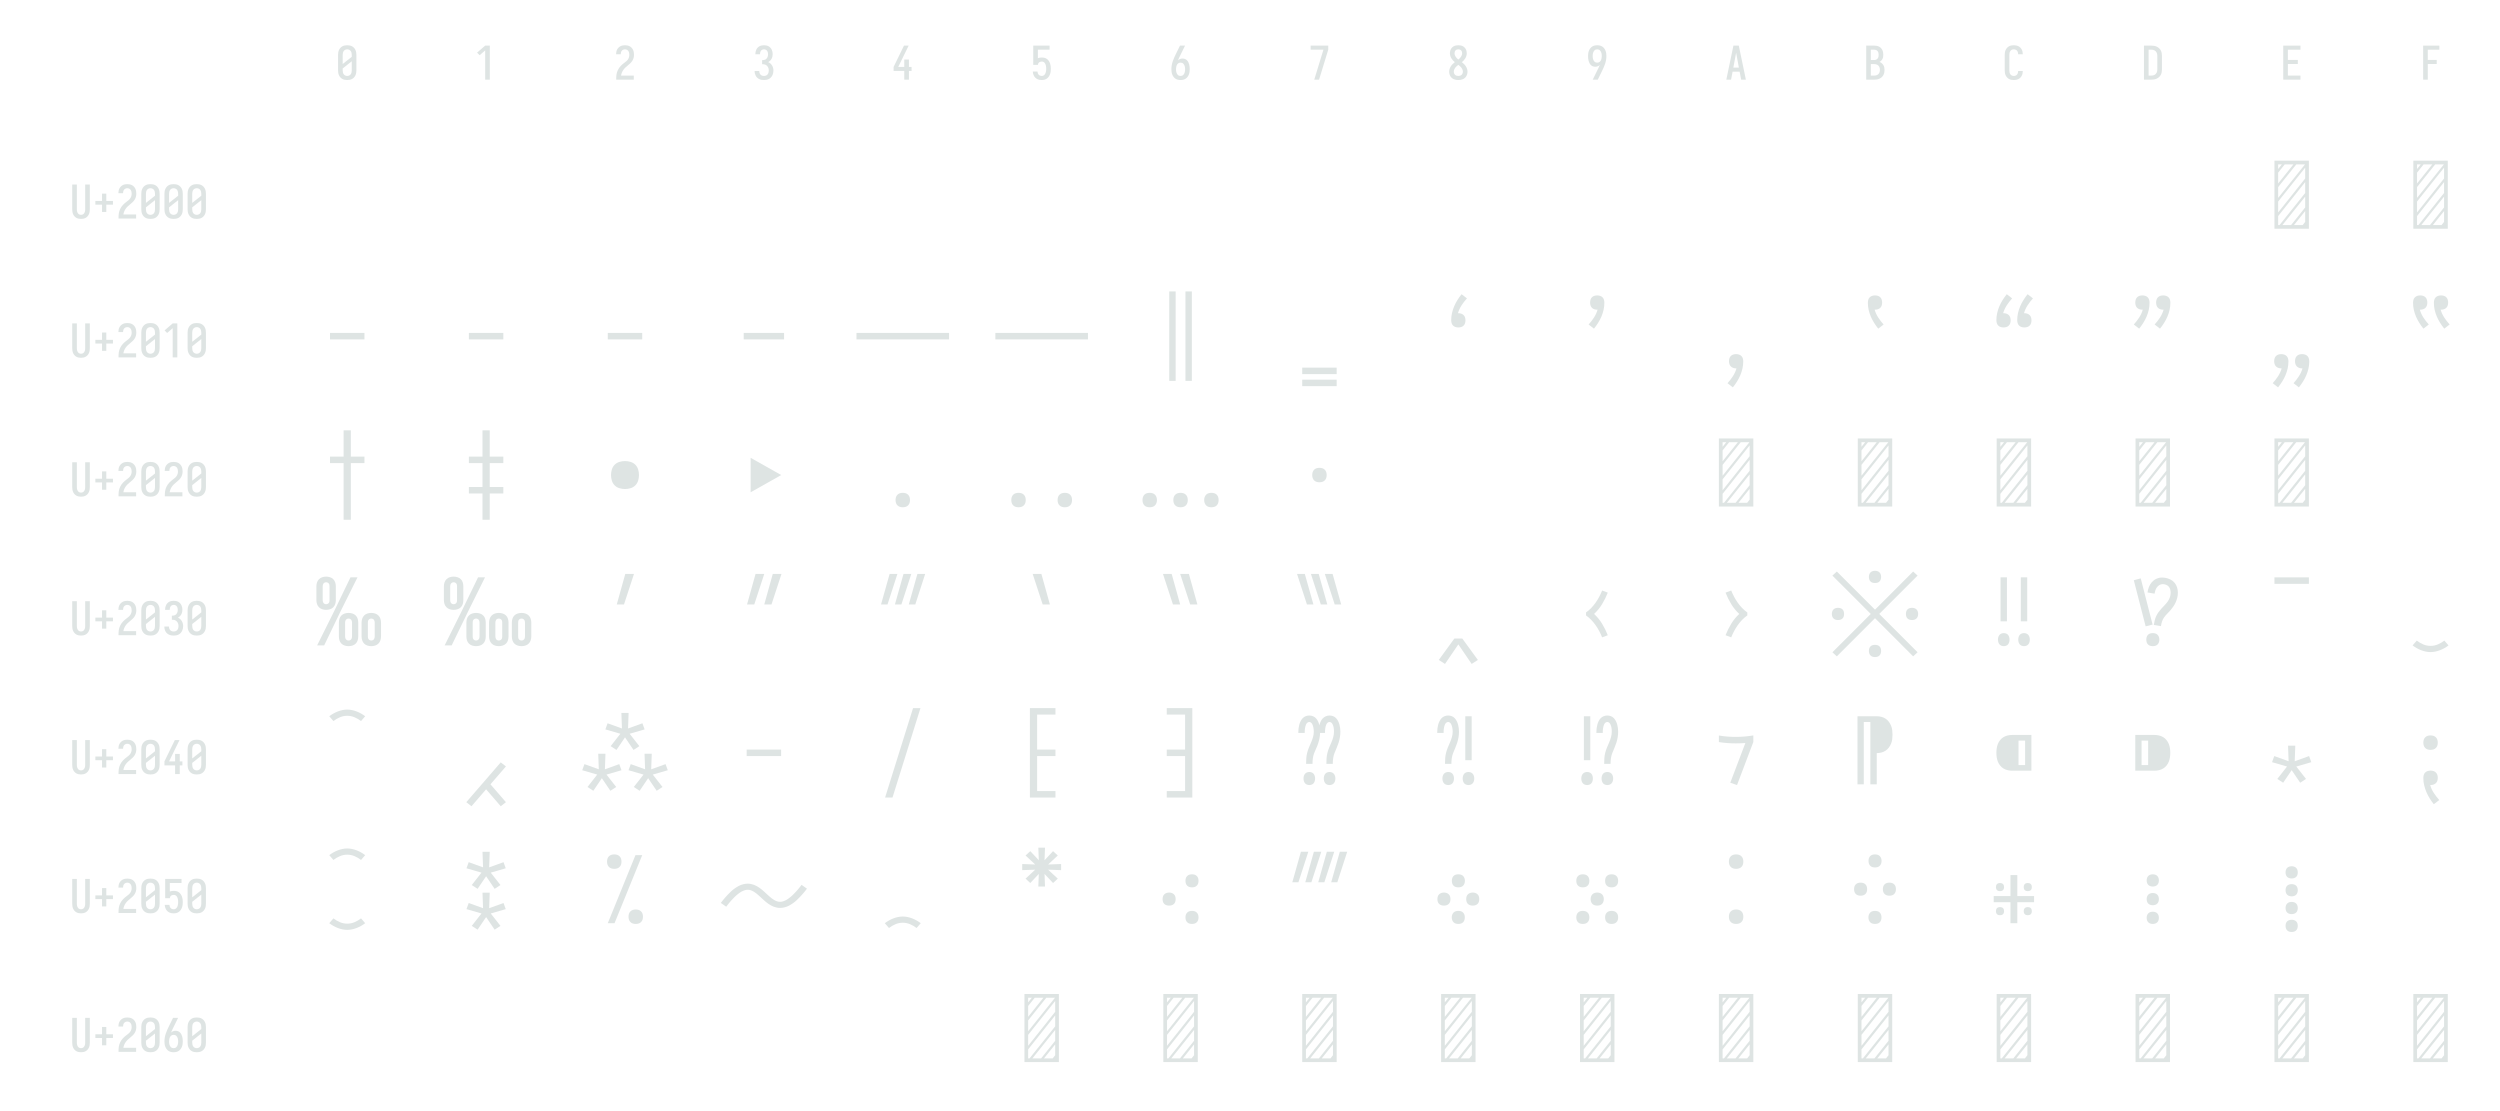 <?xml version="1.0" encoding="UTF-8" standalone="no"?>
<svg height="576" viewBox="0 0 1296 576" width="1296" xmlns="http://www.w3.org/2000/svg">
<defs>
<path d="M 250 8 Q 223 8 196 3 Q 169 -2 145 -15 Q 121 -28 102.5 -48.5 Q 84 -69 72.5 -94 Q 61 -119 56.5 -146 Q 52 -173 52 -200 L 52 -535 Q 52 -562 56.5 -589 Q 61 -616 72.5 -641 Q 84 -666 102.5 -686.5 Q 121 -707 145 -720 Q 169 -733 196 -738 Q 223 -743 250 -743 Q 277 -743 304 -738 Q 331 -733 355 -720 Q 379 -707 397.5 -686.5 Q 416 -666 427.5 -641 Q 439 -616 443.5 -589 Q 448 -562 448 -535 L 448 -200 Q 448 -173 443.5 -146 Q 439 -119 427.5 -94 Q 416 -69 397.5 -48.5 Q 379 -28 355 -15 Q 331 -2 304 3 Q 277 8 250 8 Z M 152 -338 L 348 -493 L 348 -535 Q 348 -557 343 -579 Q 338 -601 325.5 -618.5 Q 313 -636 292.5 -645.5 Q 272 -655 250 -655 Q 228 -655 207.5 -645.5 Q 187 -636 174.5 -618.5 Q 162 -601 157 -579 Q 152 -557 152 -535 Z M 250 -80 Q 272 -80 292.5 -89.5 Q 313 -99 325.5 -116.5 Q 338 -134 343 -156 Q 348 -178 348 -200 L 348 -397 L 152 -242 L 152 -200 Q 152 -178 157 -156 Q 162 -134 174.5 -116.5 Q 187 -99 207.5 -89.5 Q 228 -80 250 -80 Z " id="path1"/>
<path d="M 230 0 L 230 -632 L 110 -528 L 55 -584 L 230 -735 L 330 -735 L 330 0 Z " id="path2"/>
<path d="M 60 0 L 60 -1 Q 60 -27 61 -54 Q 62 -81 65.5 -107 Q 69 -133 77 -158.5 Q 85 -184 96.5 -208 Q 108 -232 123 -253.5 Q 138 -275 156 -294.5 Q 174 -314 194 -331 Q 214 -348 235.5 -364 Q 257 -380 277.5 -397 Q 298 -414 313 -435.5 Q 328 -457 336 -483 Q 344 -509 344 -535 Q 344 -557 339.5 -578 Q 335 -599 323.5 -617 Q 312 -635 292 -645 Q 272 -655 251 -655 Q 231 -655 212.5 -647.5 Q 194 -640 181.5 -625 Q 169 -610 163.5 -591 Q 158 -572 158 -552 L 158 -548 L 58 -548 L 58 -555 Q 58 -581 63.5 -606 Q 69 -631 81 -653 Q 93 -675 111.5 -693 Q 130 -711 152.5 -722.5 Q 175 -734 200.5 -738.5 Q 226 -743 251 -743 Q 278 -743 304.5 -737.5 Q 331 -732 354.5 -719 Q 378 -706 396 -685.5 Q 414 -665 425 -640.5 Q 436 -616 440 -589 Q 444 -562 444 -535 Q 444 -501 435 -468 Q 426 -435 407.5 -406 Q 389 -377 364 -353.5 Q 339 -330 312.5 -308.5 Q 286 -287 261 -264 Q 236 -241 216 -213 Q 196 -185 183 -153.5 Q 170 -122 165 -88 L 440 -88 L 440 0 Z " id="path3"/>
<path d="M 253 8 Q 227 8 201 4 Q 175 -0 151 -11.5 Q 127 -23 107.5 -40.5 Q 88 -58 75.5 -81 Q 63 -104 56.5 -129.5 Q 50 -155 50 -181 L 50 -187 L 150 -187 L 150 -184 Q 150 -163 157 -143 Q 164 -123 178 -108 Q 192 -93 212 -86.5 Q 232 -80 253 -80 Q 275 -80 296 -88.5 Q 317 -97 330.5 -114.5 Q 344 -132 350 -154 Q 356 -176 356 -198 Q 356 -217 352 -235.5 Q 348 -254 339 -271 Q 330 -288 316.5 -301 Q 303 -314 286 -322 Q 269 -330 250 -332 Q 231 -334 212 -334 L 212 -422 Q 229 -422 246 -424 Q 263 -426 278.5 -433 Q 294 -440 306 -452.5 Q 318 -465 325.5 -480.5 Q 333 -496 336.5 -513 Q 340 -530 340 -547 Q 340 -566 335.5 -585.5 Q 331 -605 320 -621.5 Q 309 -638 291 -646.5 Q 273 -655 253 -655 Q 234 -655 216 -647 Q 198 -639 187 -624 Q 176 -609 171 -590 Q 166 -571 166 -553 L 166 -548 L 66 -548 L 66 -556 Q 66 -581 71.5 -605.5 Q 77 -630 88 -652 Q 99 -674 116.5 -692.5 Q 134 -711 156.5 -722.5 Q 179 -734 203.5 -738.5 Q 228 -743 253 -743 Q 278 -743 303.5 -738 Q 329 -733 351 -721 Q 373 -709 390.5 -690 Q 408 -671 419 -648 Q 430 -625 435 -600 Q 440 -575 440 -550 Q 440 -524 434 -498.5 Q 428 -473 416 -450.5 Q 404 -428 385 -409.5 Q 366 -391 343 -379 Q 370 -368 391.5 -348.5 Q 413 -329 427.5 -304.5 Q 442 -280 449 -252 Q 456 -224 456 -196 Q 456 -168 450 -141.5 Q 444 -115 432 -91 Q 420 -67 401 -47 Q 382 -27 358 -14.5 Q 334 -2 307 3 Q 280 8 253 8 Z " id="path4"/>
<path d="M 282 0 L 282 -188 L 52 -188 L 52 -275 L 276 -735 L 377 -735 L 152 -275 L 282 -275 L 282 -435 L 383 -435 L 383 -275 L 440 -275 L 440 -188 L 383 -188 L 383 0 Z " id="path5"/>
<path d="M 252 8 Q 227 8 202.5 3.5 Q 178 -1 155.5 -12 Q 133 -23 114.5 -41 Q 96 -59 84 -80.5 Q 72 -102 65.5 -126.5 Q 59 -151 58 -176 L 159 -176 Q 160 -158 166.5 -139.5 Q 173 -121 185.5 -107 Q 198 -93 216 -86.5 Q 234 -80 252 -80 Q 269 -80 285 -87 Q 301 -94 312.5 -107 Q 324 -120 330.5 -135.5 Q 337 -151 341 -167.5 Q 345 -184 346.5 -201 Q 348 -218 348 -235 Q 348 -252 346.5 -269 Q 345 -286 341.5 -302.5 Q 338 -319 331.5 -334.5 Q 325 -350 314.5 -363 Q 304 -376 288 -383.5 Q 272 -391 256 -391 Q 240 -391 224 -387 Q 208 -383 195.5 -373.5 Q 183 -364 176 -349.5 Q 169 -335 168 -319 L 68 -319 L 68 -735 L 421 -735 L 421 -647 L 168 -647 L 168 -464 Q 189 -472 211 -475 Q 233 -478 256 -478 Q 285 -478 313.5 -470.5 Q 342 -463 365.5 -445.5 Q 389 -428 405.5 -403 Q 422 -378 431.5 -350.5 Q 441 -323 444.5 -294 Q 448 -265 448 -235 Q 448 -206 444.5 -176.5 Q 441 -147 431 -119 Q 421 -91 404.5 -66.5 Q 388 -42 364 -24.5 Q 340 -7 311 0.5 Q 282 8 252 8 Z " id="path6"/>
<path d="M 250 8 Q 221 8 192.5 1.5 Q 164 -5 140 -21 Q 116 -37 98.5 -60.5 Q 81 -84 70.5 -111 Q 60 -138 56 -166.5 Q 52 -195 52 -224 Q 52 -268 59.5 -311 Q 67 -354 81 -395.5 Q 95 -437 113 -477 Q 131 -517 150 -556 L 238 -735 L 347 -735 L 240 -517 Q 228 -492 216 -467 Q 204 -442 194 -416 Q 212 -436 238.5 -446 Q 265 -456 292 -456 Q 318 -456 343.5 -447 Q 369 -438 387.5 -419.5 Q 406 -401 418 -377 Q 430 -353 436.5 -328 Q 443 -303 445.5 -276.5 Q 448 -250 448 -224 Q 448 -195 444 -166.5 Q 440 -138 429.5 -111 Q 419 -84 401.5 -60.5 Q 384 -37 360 -21 Q 336 -5 307.5 1.5 Q 279 8 250 8 Z M 250 -80 Q 266 -80 282 -85.5 Q 298 -91 309.5 -102.5 Q 321 -114 328.5 -129 Q 336 -144 340.5 -159.5 Q 345 -175 346.5 -191.5 Q 348 -208 348 -224 Q 348 -240 346.5 -256.5 Q 345 -273 340.5 -289 Q 336 -305 328.5 -319.5 Q 321 -334 309.5 -345.5 Q 298 -357 282 -362.5 Q 266 -368 250 -368 Q 235 -368 221 -363.5 Q 207 -359 195.5 -349.5 Q 184 -340 176 -327.5 Q 168 -315 163.5 -301 Q 159 -287 156.5 -272.5 Q 154 -258 153 -243 Q 153 -238 152.5 -233.5 Q 152 -229 152 -224 Q 152 -208 153.5 -191.5 Q 155 -175 159.5 -159.5 Q 164 -144 171.5 -129 Q 179 -114 190.5 -102.5 Q 202 -91 218 -85.5 Q 234 -80 250 -80 Z " id="path7"/>
<path d="M 138 0 L 336 -647 L 60 -647 L 60 -735 L 440 -735 L 440 -647 L 242 0 Z " id="path8"/>
<path d="M 250 8 Q 225 8 200 4 Q 175 -0 152 -10 Q 129 -20 109.5 -37 Q 90 -54 77.5 -75.5 Q 65 -97 58.5 -121.5 Q 52 -146 52 -172 Q 52 -203 61.5 -232.5 Q 71 -262 88 -288.5 Q 105 -315 127 -336.5 Q 149 -358 174 -378 Q 152 -396 132.5 -417 Q 113 -438 98.5 -462.5 Q 84 -487 76 -514.5 Q 68 -542 68 -570 Q 68 -594 73.5 -617.5 Q 79 -641 90.5 -661.5 Q 102 -682 119.5 -698.5 Q 137 -715 158 -725 Q 179 -735 202.5 -739 Q 226 -743 250 -743 Q 274 -743 297.5 -739 Q 321 -735 342 -725 Q 363 -715 380.5 -698.5 Q 398 -682 409.5 -661.5 Q 421 -641 426.5 -617.5 Q 432 -594 432 -570 Q 432 -542 424 -514.5 Q 416 -487 401.5 -462.5 Q 387 -438 367.5 -417 Q 348 -396 326 -378 Q 351 -358 373 -336.5 Q 395 -315 412 -288.5 Q 429 -262 438.5 -232.5 Q 448 -203 448 -172 Q 448 -146 441.5 -121.5 Q 435 -97 422.5 -75.5 Q 410 -54 390.5 -37 Q 371 -20 348 -10 Q 325 -0 300 4 Q 275 8 250 8 Z M 250 -434 Q 266 -447 280.5 -461.5 Q 295 -476 306.5 -493 Q 318 -510 325 -529.5 Q 332 -549 332 -569 Q 332 -586 327 -602.5 Q 322 -619 310.5 -631.5 Q 299 -644 283 -649.5 Q 267 -655 250 -655 Q 233 -655 217 -649.5 Q 201 -644 189.5 -631.5 Q 178 -619 173 -602.5 Q 168 -586 168 -569 Q 168 -549 175 -529.5 Q 182 -510 193.5 -493 Q 205 -476 219.5 -461.5 Q 234 -447 250 -434 Z M 250 -80 Q 269 -80 288 -85.5 Q 307 -91 320.5 -104 Q 334 -117 341 -135.5 Q 348 -154 348 -173 Q 348 -196 339.5 -217.5 Q 331 -239 317 -257.5 Q 303 -276 285.5 -291 Q 268 -306 250 -320 Q 232 -306 214.5 -291 Q 197 -276 183 -257.5 Q 169 -239 160.5 -217.5 Q 152 -196 152 -173 Q 152 -154 159 -135.5 Q 166 -117 179.5 -104 Q 193 -91 212 -85.5 Q 231 -80 250 -80 Z " id="path9"/>
<path d="M 262 0 L 153 0 L 260 -218 Q 272 -243 284 -268 Q 296 -293 306 -319 Q 288 -299 261.5 -289 Q 235 -279 208 -279 Q 182 -279 156.5 -288 Q 131 -297 112.5 -315.5 Q 94 -334 82 -358 Q 70 -382 63.5 -407 Q 57 -432 54.5 -458.5 Q 52 -485 52 -511 Q 52 -540 56 -568.5 Q 60 -597 70.5 -624 Q 81 -651 98.5 -674.5 Q 116 -698 140 -714 Q 164 -730 192.5 -736.5 Q 221 -743 250 -743 Q 279 -743 307.5 -736.5 Q 336 -730 360 -714 Q 384 -698 401.5 -674.5 Q 419 -651 429.5 -624 Q 440 -597 444 -568.5 Q 448 -540 448 -511 Q 448 -467 440.5 -424 Q 433 -381 419 -339.5 Q 405 -298 387 -258 Q 369 -218 350 -179 Z M 250 -367 Q 265 -367 279 -371.5 Q 293 -376 304.5 -385.5 Q 316 -395 324 -407.5 Q 332 -420 336.5 -434 Q 341 -448 343.5 -462.5 Q 346 -477 347 -492 Q 347 -497 347.5 -501.5 Q 348 -506 348 -511 Q 348 -527 346.5 -543.5 Q 345 -560 340.5 -575.5 Q 336 -591 328.5 -606 Q 321 -621 309.5 -632.5 Q 298 -644 282 -649.5 Q 266 -655 250 -655 Q 234 -655 218 -649.5 Q 202 -644 190.5 -632.5 Q 179 -621 171.5 -606 Q 164 -591 159.5 -575.5 Q 155 -560 153.5 -543.5 Q 152 -527 152 -511 Q 152 -495 153.5 -478.5 Q 155 -462 159.5 -446 Q 164 -430 171.5 -415.5 Q 179 -401 190.5 -389.5 Q 202 -378 218 -372.5 Q 234 -367 250 -367 Z " id="path10"/>
<path d="M 39 0 L 53 -70 L 192 -735 L 308 -735 L 461 0 L 359 0 L 326 -172 L 174 -172 L 141 0 Z M 310 -260 L 267 -490 Q 263 -513 258.5 -536 Q 254 -559 250 -582 Q 246 -559 241.5 -536 Q 237 -513 233 -490 L 190 -260 Z " id="path11"/>
<path d="M 60 0 L 60 -735 L 235 -735 Q 261 -735 287 -730.5 Q 313 -726 336.5 -714 Q 360 -702 378.5 -682.5 Q 397 -663 408.5 -639.5 Q 420 -616 424.5 -590 Q 429 -564 429 -538 Q 429 -515 425.5 -492 Q 422 -469 411.5 -448.5 Q 401 -428 384.5 -411 Q 368 -394 348 -383 Q 373 -373 394.5 -355.5 Q 416 -338 430.5 -314.5 Q 445 -291 450.5 -264 Q 456 -237 456 -210 Q 456 -181 450.5 -152.5 Q 445 -124 431 -98.5 Q 417 -73 395.5 -53.5 Q 374 -34 347.5 -21.5 Q 321 -9 292.5 -4.5 Q 264 -0 235 0 Z M 160 -424 L 235 -424 Q 256 -424 275.5 -432.5 Q 295 -441 307.5 -457.5 Q 320 -474 324.5 -494.5 Q 329 -515 329 -536 Q 329 -557 324.5 -577.5 Q 320 -598 307.5 -614.5 Q 295 -631 275.5 -639 Q 256 -647 235 -647 L 160 -647 Z M 160 -88 L 235 -88 Q 251 -88 267.5 -91 Q 284 -94 298.5 -101.5 Q 313 -109 324.5 -121 Q 336 -133 343 -148 Q 350 -163 353 -179 Q 356 -195 356 -212 Q 356 -228 353 -244.5 Q 350 -261 343 -276 Q 336 -291 324.5 -303 Q 313 -315 298.5 -322.5 Q 284 -330 267.5 -333 Q 251 -336 235 -336 L 160 -336 Z " id="path12"/>
<path d="M 247 8 Q 220 8 193 3 Q 166 -2 142.5 -15.5 Q 119 -29 101 -49.5 Q 83 -70 71.5 -94.5 Q 60 -119 56 -146 Q 52 -173 52 -200 L 52 -535 Q 52 -562 56 -589 Q 60 -616 71.5 -640.5 Q 83 -665 101 -685.5 Q 119 -706 142.5 -719.5 Q 166 -733 193 -738 Q 220 -743 247 -743 Q 273 -743 298 -738.5 Q 323 -734 346 -723 Q 369 -712 387.5 -694 Q 406 -676 418 -653.5 Q 430 -631 436 -606 Q 442 -581 442 -555 L 442 -548 L 342 -548 L 342 -552 Q 342 -572 336 -591.5 Q 330 -611 317.5 -626 Q 305 -641 286 -648 Q 267 -655 247 -655 Q 225 -655 205 -645.5 Q 185 -636 173 -618 Q 161 -600 156.5 -578.5 Q 152 -557 152 -535 L 152 -200 Q 152 -178 156.5 -156.5 Q 161 -135 173 -117 Q 185 -99 205 -89.5 Q 225 -80 247 -80 Q 267 -80 286 -87 Q 305 -94 317.5 -109 Q 330 -124 336 -143.5 Q 342 -163 342 -183 L 342 -187 L 442 -187 L 442 -180 Q 442 -154 436 -129 Q 430 -104 418 -81.5 Q 406 -59 387.5 -41 Q 369 -23 346 -12 Q 323 -1 298 3.5 Q 273 8 247 8 Z " id="path13"/>
<path d="M 60 0 L 60 -735 L 220 -735 Q 250 -735 280 -730 Q 310 -725 337 -712 Q 364 -699 386.5 -678.5 Q 409 -658 423 -631.5 Q 437 -605 442.5 -575 Q 448 -545 448 -515 L 448 -220 Q 448 -190 442.5 -160 Q 437 -130 423 -103.5 Q 409 -77 386.5 -56.5 Q 364 -36 337 -23 Q 310 -10 280 -5 Q 250 -0 220 0 Z M 160 -88 L 220 -88 Q 237 -88 254.5 -91 Q 272 -94 287.5 -102.5 Q 303 -111 315 -124 Q 327 -137 334.5 -152.5 Q 342 -168 345 -185.5 Q 348 -203 348 -220 L 348 -515 Q 348 -532 345 -549.5 Q 342 -567 334.5 -582.5 Q 327 -598 315 -611 Q 303 -624 287.5 -632.5 Q 272 -641 254.5 -644 Q 237 -647 220 -647 L 160 -647 Z " id="path14"/>
<path d="M 68 0 L 68 -735 L 440 -735 L 440 -647 L 168 -647 L 168 -426 L 383 -426 L 383 -338 L 168 -338 L 168 -88 L 440 -88 L 440 0 Z " id="path15"/>
<path d="M 90 0 L 90 -735 L 440 -735 L 440 -647 L 190 -647 L 190 -426 L 383 -426 L 383 -338 L 190 -338 L 190 0 Z " id="path16"/>
<path d="M 250 8 Q 223 8 196.5 2.5 Q 170 -3 147 -16.5 Q 124 -30 106.5 -50.5 Q 89 -71 78.5 -95.5 Q 68 -120 64 -146.5 Q 60 -173 60 -200 L 60 -735 L 160 -735 L 160 -200 Q 160 -186 161.5 -172 Q 163 -158 167.5 -144.5 Q 172 -131 179.5 -118.5 Q 187 -106 197.5 -97 Q 208 -88 222 -84 Q 236 -80 250 -80 Q 264 -80 278 -84 Q 292 -88 302.5 -97 Q 313 -106 320.5 -118.5 Q 328 -131 332.5 -144.5 Q 337 -158 338.5 -172 Q 340 -186 340 -200 L 340 -735 L 440 -735 L 440 -200 Q 440 -173 436 -146.5 Q 432 -120 421.5 -95.5 Q 411 -71 393.5 -50.5 Q 376 -30 353 -16.5 Q 330 -3 303.5 2.5 Q 277 8 250 8 Z " id="path17"/>
<path d="M 296 -142 L 204 -142 L 204 -300 L 60 -300 L 60 -380 L 204 -380 L 204 -538 L 296 -538 L 296 -380 L 440 -380 L 440 -300 L 296 -300 Z " id="path18"/>
<path d="M 64 0 L 64 -735 L 436 -735 L 436 0 Z M 104 -333 L 394 -695 L 300 -695 L 104 -450 Z M 104 -489 L 269 -695 L 175 -695 L 104 -606 Z M 104 -645 L 144 -695 L 104 -695 Z M 104 -176 L 396 -543 L 396 -660 L 104 -294 Z M 104 -40 L 119 -40 L 396 -386 L 396 -504 L 104 -137 Z M 150 -40 L 244 -40 L 396 -230 L 396 -347 Z M 275 -40 L 369 -40 L 396 -74 L 396 -191 Z " id="path19"/>
<path d="M 436 -305 L 64 -305 L 64 -375 L 436 -375 Z " id="path20"/>
<path d="M 468 -305 L 32 -305 L 32 -375 L 468 -375 Z " id="path21"/>
<path d="M 1000 -305 L 0 -305 L 0 -375 L 1000 -375 Z " id="path22"/>
<path d="M 303 143 L 303 -823 L 372 -823 L 372 143 Z M 128 143 L 128 -823 L 197 -823 L 197 143 Z " id="path23"/>
<path d="M 436 70 L 64 70 L 64 0 L 436 0 Z M 436 200 L 64 200 L 64 130 L 436 130 Z " id="path24"/>
<path d="M 250 -434 Q 234 -434 218.5 -439 Q 203 -444 192 -455.5 Q 181 -467 177 -482.5 Q 173 -498 173 -514 Q 173 -552 181.5 -589.5 Q 190 -627 205 -662.5 Q 220 -698 240.5 -730.5 Q 261 -763 285 -793 L 343 -748 Q 311 -713 285 -673 Q 259 -633 246 -588 L 251 -588 Q 266 -588 281 -583 Q 296 -578 307 -567.5 Q 318 -557 322.5 -541.5 Q 327 -526 327 -511 Q 327 -495 322.5 -480 Q 318 -465 307 -454 Q 296 -443 281 -438.5 Q 266 -434 250 -434 Z " id="path25"/>
<path d="M 215 -421 L 157 -466 Q 189 -501 215 -541 Q 241 -581 254 -626 L 249 -626 Q 234 -626 219 -630.5 Q 204 -635 193 -646 Q 182 -657 177.5 -672 Q 173 -687 173 -703 Q 173 -718 177.5 -733.5 Q 182 -749 193 -760 Q 204 -771 219 -775.5 Q 234 -780 250 -780 Q 266 -780 281.5 -775 Q 297 -770 308 -758.5 Q 319 -747 323 -731.5 Q 327 -716 327 -700 Q 327 -661 318.5 -623.5 Q 310 -586 295 -551 Q 280 -516 259.5 -483.5 Q 239 -451 215 -421 Z " id="path26"/>
<path d="M 215 213 L 157 168 Q 189 133 215 93 Q 241 53 254 8 L 249 8 Q 234 8 219 3 Q 204 -2 193 -13 Q 182 -24 177.5 -39 Q 173 -54 173 -69 Q 173 -85 177.5 -100 Q 182 -115 193 -126 Q 204 -137 219 -141.5 Q 234 -146 250 -146 Q 266 -146 281.5 -141 Q 297 -136 308 -124.5 Q 319 -113 323 -97.5 Q 327 -82 327 -66 Q 327 -28 318.5 9.5 Q 310 47 295 82.5 Q 280 118 259.5 150.5 Q 239 183 215 213 Z " id="path27"/>
<path d="M 285 -421 Q 261 -451 240.5 -483.5 Q 220 -516 205 -551 Q 190 -586 181.5 -623.5 Q 173 -661 173 -700 Q 173 -716 177 -731.5 Q 181 -747 192 -758.5 Q 203 -770 218.5 -775 Q 234 -780 250 -780 Q 266 -780 281 -775.5 Q 296 -771 307 -760 Q 318 -749 322.5 -733.5 Q 327 -718 327 -703 Q 327 -687 322.5 -672 Q 318 -657 307 -646 Q 296 -635 281 -630.5 Q 266 -626 251 -626 L 246 -626 Q 259 -581 285 -541 Q 311 -501 343 -466 Z " id="path28"/>
<path d="M 138 -434 Q 122 -434 106.5 -439 Q 91 -444 80 -455.5 Q 69 -467 65 -482.5 Q 61 -498 61 -514 Q 61 -552 69.5 -589.5 Q 78 -627 93 -662.5 Q 108 -698 128.5 -730.5 Q 149 -763 173 -793 L 231 -748 Q 199 -713 173 -673 Q 147 -633 134 -588 L 139 -588 Q 154 -588 169 -583 Q 184 -578 195 -567.5 Q 206 -557 210.5 -541.5 Q 215 -526 215 -511 Q 215 -495 210.5 -480 Q 206 -465 195 -454 Q 184 -443 169 -438.5 Q 154 -434 138 -434 Z M 363 -434 Q 347 -434 331.5 -439 Q 316 -444 305 -455.5 Q 294 -467 290 -482.5 Q 286 -498 286 -514 Q 286 -552 294.5 -589.5 Q 303 -627 318 -662.5 Q 333 -698 353.5 -730.5 Q 374 -763 398 -793 L 456 -748 Q 424 -713 398 -673 Q 372 -633 359 -588 L 364 -588 Q 379 -588 394 -583 Q 409 -578 420 -567.5 Q 431 -557 435.5 -541.5 Q 440 -526 440 -511 Q 440 -495 435.5 -480 Q 431 -465 420 -454 Q 409 -443 394 -438.5 Q 379 -434 363 -434 Z " id="path29"/>
<path d="M 103 -421 L 45 -466 Q 77 -501 103 -541 Q 129 -581 142 -626 L 137 -626 Q 122 -626 107 -630.5 Q 92 -635 81 -646 Q 70 -657 65.5 -672 Q 61 -687 61 -703 Q 61 -718 65.5 -733.5 Q 70 -749 81 -760 Q 92 -771 107 -775.5 Q 122 -780 138 -780 Q 154 -780 169.5 -775 Q 185 -770 196 -758.5 Q 207 -747 211 -731.5 Q 215 -716 215 -700 Q 215 -661 206.5 -623.5 Q 198 -586 183 -551 Q 168 -516 147.5 -483.5 Q 127 -451 103 -421 Z M 328 -421 L 270 -466 Q 302 -501 328 -541 Q 354 -581 367 -626 L 362 -626 Q 347 -626 332 -630.5 Q 317 -635 306 -646 Q 295 -657 290.5 -672 Q 286 -687 286 -703 Q 286 -718 290.5 -733.5 Q 295 -749 306 -760 Q 317 -771 332 -775.5 Q 347 -780 363 -780 Q 379 -780 394.5 -775 Q 410 -770 421 -758.5 Q 432 -747 436 -731.5 Q 440 -716 440 -700 Q 440 -661 431.5 -623.5 Q 423 -586 408 -551 Q 393 -516 372.5 -483.5 Q 352 -451 328 -421 Z " id="path30"/>
<path d="M 103 213 L 45 168 Q 77 133 103 93 Q 129 53 142 8 L 137 8 Q 122 8 107 3 Q 92 -2 81 -13 Q 70 -24 65.5 -39 Q 61 -54 61 -69 Q 61 -85 65.5 -100 Q 70 -115 81 -126 Q 92 -137 107 -141.5 Q 122 -146 138 -146 Q 154 -146 169.5 -141 Q 185 -136 196 -124.5 Q 207 -113 211 -97.5 Q 215 -82 215 -66 Q 215 -28 206.5 9.5 Q 198 47 183 82.5 Q 168 118 147.5 150.5 Q 127 183 103 213 Z M 328 213 L 270 168 Q 302 133 328 93 Q 354 53 367 8 L 362 8 Q 347 8 332 3 Q 317 -2 306 -13 Q 295 -24 290.5 -39 Q 286 -54 286 -69 Q 286 -85 290.5 -100 Q 295 -115 306 -126 Q 317 -137 332 -141.5 Q 347 -146 363 -146 Q 379 -146 394.5 -141 Q 410 -136 421 -124.5 Q 432 -113 436 -97.5 Q 440 -82 440 -66 Q 440 -28 431.5 9.5 Q 423 47 408 82.5 Q 393 118 372.5 150.5 Q 352 183 328 213 Z " id="path31"/>
<path d="M 173 -421 Q 149 -451 128.5 -483.5 Q 108 -516 93 -551 Q 78 -586 69.5 -623.5 Q 61 -661 61 -700 Q 61 -716 65 -731.5 Q 69 -747 80 -758.5 Q 91 -770 106.5 -775 Q 122 -780 138 -780 Q 154 -780 169 -775.5 Q 184 -771 195 -760 Q 206 -749 210.5 -733.5 Q 215 -718 215 -703 Q 215 -687 210.5 -672 Q 206 -657 195 -646 Q 184 -635 169 -630.5 Q 154 -626 139 -626 L 134 -626 Q 147 -581 173 -541 Q 199 -501 231 -466 Z M 398 -421 Q 374 -451 353.5 -483.5 Q 333 -516 318 -551 Q 303 -586 294.5 -623.5 Q 286 -661 286 -700 Q 286 -716 290 -731.5 Q 294 -747 305 -758.5 Q 316 -770 331.5 -775 Q 347 -780 363 -780 Q 379 -780 394 -775.5 Q 409 -771 420 -760 Q 431 -749 435.5 -733.5 Q 440 -718 440 -703 Q 440 -687 435.5 -672 Q 431 -657 420 -646 Q 409 -635 394 -630.5 Q 379 -626 364 -626 L 359 -626 Q 372 -581 398 -541 Q 424 -501 456 -466 Z " id="path32"/>
<path d="M 211 143 L 211 -469 L 64 -469 L 64 -539 L 211 -539 L 211 -823 L 289 -823 L 289 -539 L 436 -539 L 436 -469 L 289 -469 L 289 143 Z " id="path33"/>
<path d="M 211 143 L 211 -141 L 64 -141 L 64 -211 L 211 -211 L 211 -469 L 64 -469 L 64 -539 L 211 -539 L 211 -823 L 289 -823 L 289 -539 L 436 -539 L 436 -469 L 289 -469 L 289 -211 L 436 -211 L 436 -141 L 289 -141 L 289 143 Z " id="path34"/>
<path d="M 250 -189 Q 220 -189 190 -198 Q 160 -207 138.5 -228.5 Q 117 -250 108 -280 Q 99 -310 99 -340 Q 99 -370 108 -400 Q 117 -430 138.5 -451.5 Q 160 -473 190 -482 Q 220 -491 250 -491 Q 280 -491 310 -482 Q 340 -473 361.5 -451.5 Q 383 -430 392 -400 Q 401 -370 401 -340 Q 401 -310 392 -280 Q 383 -250 361.5 -228.5 Q 340 -207 310 -198 Q 280 -189 250 -189 Z " id="path35"/>
<path d="M 107 -154 L 107 -526 L 437 -340 Z " id="path36"/>
<path d="M 500 8 Q 484 8 469 3.5 Q 454 -1 442.5 -12.5 Q 431 -24 426.5 -39 Q 422 -54 422 -70 Q 422 -86 426.5 -101 Q 431 -116 442.5 -127.5 Q 454 -139 469 -143.5 Q 484 -148 500 -148 Q 516 -148 531 -143.5 Q 546 -139 557.5 -127.5 Q 569 -116 573.5 -101 Q 578 -86 578 -70 Q 578 -54 573.5 -39 Q 569 -24 557.5 -12.5 Q 546 -1 531 3.5 Q 516 8 500 8 Z " id="path37"/>
<path d="M 750 8 Q 734 8 719 3.5 Q 704 -1 692.5 -12.5 Q 681 -24 676.5 -39 Q 672 -54 672 -70 Q 672 -86 676.5 -101 Q 681 -116 692.5 -127.5 Q 704 -139 719 -143.5 Q 734 -148 750 -148 Q 766 -148 781 -143.5 Q 796 -139 807.5 -127.5 Q 819 -116 823.5 -101 Q 828 -86 828 -70 Q 828 -54 823.5 -39 Q 819 -24 807.5 -12.5 Q 796 -1 781 3.5 Q 766 8 750 8 Z M 250 8 Q 234 8 219 3.5 Q 204 -1 192.5 -12.5 Q 181 -24 176.5 -39 Q 172 -54 172 -70 Q 172 -86 176.5 -101 Q 181 -116 192.5 -127.5 Q 204 -139 219 -143.5 Q 234 -148 250 -148 Q 266 -148 281 -143.5 Q 296 -139 307.5 -127.5 Q 319 -116 323.5 -101 Q 328 -86 328 -70 Q 328 -54 323.5 -39 Q 319 -24 307.5 -12.5 Q 296 -1 281 3.5 Q 266 8 250 8 Z " id="path38"/>
<path d="M 833 8 Q 818 8 802.5 3.5 Q 787 -1 776 -12.5 Q 765 -24 760 -39 Q 755 -54 755 -70 Q 755 -86 760 -101 Q 765 -116 776 -127.5 Q 787 -139 802.5 -143.5 Q 818 -148 833 -148 Q 849 -148 864.5 -143.5 Q 880 -139 891 -127.5 Q 902 -116 906.5 -101 Q 911 -86 911 -70 Q 911 -54 906.5 -39 Q 902 -24 891 -12.5 Q 880 -1 864.5 3.5 Q 849 8 833 8 Z M 500 8 Q 484 8 469 3.5 Q 454 -1 442.5 -12.5 Q 431 -24 426.5 -39 Q 422 -54 422 -70 Q 422 -86 426.5 -101 Q 431 -116 442.5 -127.5 Q 454 -139 469 -143.5 Q 484 -148 500 -148 Q 516 -148 531 -143.5 Q 546 -139 557.5 -127.5 Q 569 -116 573.5 -101 Q 578 -86 578 -70 Q 578 -54 573.5 -39 Q 569 -24 557.5 -12.5 Q 546 -1 531 3.5 Q 516 8 500 8 Z M 167 8 Q 151 8 135.5 3.5 Q 120 -1 109 -12.5 Q 98 -24 93.5 -39 Q 89 -54 89 -70 Q 89 -86 93.5 -101 Q 98 -116 109 -127.5 Q 120 -139 135.5 -143.5 Q 151 -148 167 -148 Q 182 -148 197.5 -143.5 Q 213 -139 224 -127.5 Q 235 -116 240 -101 Q 245 -86 245 -70 Q 245 -54 240 -39 Q 235 -24 224 -12.5 Q 213 -1 197.5 3.5 Q 182 8 167 8 Z " id="path39"/>
<path d="M 250 -262 Q 234 -262 219 -266.5 Q 204 -271 192.5 -282.5 Q 181 -294 176.5 -309 Q 172 -324 172 -340 Q 172 -356 176.5 -371 Q 181 -386 192.5 -397.5 Q 204 -409 219 -413.5 Q 234 -418 250 -418 Q 266 -418 281 -413.5 Q 296 -409 307.5 -397.5 Q 319 -386 323.5 -371 Q 328 -356 328 -340 Q 328 -324 323.5 -309 Q 319 -294 307.5 -282.5 Q 296 -271 281 -266.5 Q 266 -262 250 -262 Z " id="path40"/>
<path d="M 272 -384 Q 251 -384 230.5 -390.5 Q 210 -397 195 -412 Q 180 -427 173.5 -447.5 Q 167 -468 167 -489 L 167 -638 Q 167 -659 173.5 -679.5 Q 180 -700 195 -715 Q 210 -730 230.5 -736.5 Q 251 -743 272 -743 Q 293 -743 314 -736.5 Q 335 -730 349.5 -715 Q 364 -700 370.5 -679.5 Q 377 -659 377 -638 L 377 -489 Q 377 -468 370.5 -447.5 Q 364 -427 349.5 -412 Q 335 -397 314 -390.5 Q 293 -384 272 -384 Z M 251 0 L 175 0 L 358 -368 L 535 -735 L 611 -735 L 428 -368 Z M 272 -445 Q 280 -445 288 -448.5 Q 296 -452 301 -458.5 Q 306 -465 307.5 -473 Q 309 -481 309 -489 L 309 -638 Q 309 -646 307.5 -654 Q 306 -662 301 -668.5 Q 296 -675 288 -678.5 Q 280 -682 272 -682 Q 264 -682 256 -678.5 Q 248 -675 243.5 -668.5 Q 239 -662 237 -654 Q 235 -646 235 -638 L 235 -489 Q 235 -481 237 -473 Q 239 -465 243.5 -458.5 Q 248 -452 256 -448.5 Q 264 -445 272 -445 Z M 760 8 Q 739 8 718 1.5 Q 697 -5 682.5 -20 Q 668 -35 661.5 -55.5 Q 655 -76 655 -98 L 655 -246 Q 655 -267 661.5 -287.5 Q 668 -308 682.5 -323 Q 697 -338 718 -344.5 Q 739 -351 760 -351 Q 781 -351 801.5 -344.5 Q 822 -338 837 -323 Q 852 -308 858.5 -287.5 Q 865 -267 865 -246 L 865 -98 Q 865 -76 858.5 -55.5 Q 852 -35 837 -20 Q 822 -5 801.5 1.5 Q 781 8 760 8 Z M 514 8 Q 493 8 472.5 1.5 Q 452 -5 437 -20 Q 422 -35 416 -55.5 Q 410 -76 410 -98 L 410 -246 Q 410 -267 416 -287.5 Q 422 -308 437 -323 Q 452 -338 472.5 -344.5 Q 493 -351 514 -351 Q 536 -351 556.5 -344.5 Q 577 -338 592 -323 Q 607 -308 613 -287.5 Q 619 -267 619 -246 L 619 -98 Q 619 -76 613 -55.5 Q 607 -35 592 -20 Q 577 -5 556.5 1.5 Q 536 8 514 8 Z M 760 -53 Q 768 -53 776 -56.5 Q 784 -60 788.5 -66.5 Q 793 -73 795 -81 Q 797 -89 797 -98 L 797 -246 Q 797 -254 795 -262 Q 793 -270 788.5 -276.5 Q 784 -283 776 -286.5 Q 768 -290 760 -290 Q 752 -290 744 -286.5 Q 736 -283 731 -276.5 Q 726 -270 724.5 -262 Q 723 -254 723 -246 L 723 -98 Q 723 -89 724.5 -81 Q 726 -73 731 -66.5 Q 736 -60 744 -56.5 Q 752 -53 760 -53 Z M 514 -53 Q 523 -53 530.5 -56.5 Q 538 -60 543 -66.5 Q 548 -73 550 -81 Q 552 -89 552 -98 L 552 -246 Q 552 -254 550 -262 Q 548 -270 543 -276.5 Q 538 -283 530.5 -286.5 Q 523 -290 514 -290 Q 506 -290 498.5 -286.5 Q 491 -283 486 -276.5 Q 481 -270 479 -262 Q 477 -254 477 -246 L 477 -98 Q 477 -89 479 -81 Q 481 -73 486 -66.5 Q 491 -60 498.5 -56.5 Q 506 -53 514 -53 Z " id="path41"/>
<path d="M 149 -384 Q 128 -384 107.5 -390.5 Q 87 -397 72 -412 Q 57 -427 50.5 -447.5 Q 44 -468 44 -489 L 44 -638 Q 44 -659 50.5 -679.5 Q 57 -700 72 -715 Q 87 -730 107.5 -736.5 Q 128 -743 149 -743 Q 170 -743 191 -736.5 Q 212 -730 227 -715 Q 242 -700 248 -679.5 Q 254 -659 254 -638 L 254 -489 Q 254 -468 248 -447.5 Q 242 -427 227 -412 Q 212 -397 191 -390.5 Q 170 -384 149 -384 Z M 128 0 L 52 0 L 235 -368 L 413 -735 L 488 -735 L 306 -368 Z M 149 -445 Q 158 -445 165.5 -448.5 Q 173 -452 178 -458.5 Q 183 -465 184.5 -473 Q 186 -481 186 -489 L 186 -638 Q 186 -646 184.5 -654 Q 183 -662 178 -668.5 Q 173 -675 165.5 -678.5 Q 158 -682 149 -682 Q 141 -682 133.5 -678.5 Q 126 -675 121 -668.5 Q 116 -662 114 -654 Q 112 -646 112 -638 L 112 -489 Q 112 -481 114 -473 Q 116 -465 121 -458.5 Q 126 -452 133.5 -448.5 Q 141 -445 149 -445 Z M 883 8 Q 862 8 841 1.5 Q 820 -5 805 -20 Q 790 -35 784 -55.5 Q 778 -76 778 -98 L 778 -246 Q 778 -267 784 -287.5 Q 790 -308 805 -323 Q 820 -338 841 -344.5 Q 862 -351 883 -351 Q 904 -351 924.5 -344.5 Q 945 -338 960 -323 Q 975 -308 981.5 -287.5 Q 988 -267 988 -246 L 988 -98 Q 988 -76 981.5 -55.5 Q 975 -35 960 -20 Q 945 -5 924.5 1.5 Q 904 8 883 8 Z M 637 8 Q 616 8 595.5 1.5 Q 575 -5 560 -20 Q 545 -35 538.5 -55.5 Q 532 -76 532 -98 L 532 -246 Q 532 -267 538.5 -287.5 Q 545 -308 560 -323 Q 575 -338 595.5 -344.5 Q 616 -351 637 -351 Q 658 -351 679 -344.5 Q 700 -338 715 -323 Q 730 -308 736 -287.5 Q 742 -267 742 -246 L 742 -98 Q 742 -76 736 -55.5 Q 730 -35 715 -20 Q 700 -5 679 1.5 Q 658 8 637 8 Z M 392 8 Q 370 8 349.5 1.5 Q 329 -5 314 -20 Q 299 -35 293 -55.5 Q 287 -76 287 -98 L 287 -246 Q 287 -267 293 -287.5 Q 299 -308 314 -323 Q 329 -338 349.5 -344.5 Q 370 -351 392 -351 Q 413 -351 433.5 -344.5 Q 454 -338 469 -323 Q 484 -308 490 -287.5 Q 496 -267 496 -246 L 496 -98 Q 496 -76 490 -55.5 Q 484 -35 469 -20 Q 454 -5 433.5 1.5 Q 413 8 392 8 Z M 883 -53 Q 891 -53 898.5 -56.5 Q 906 -60 911 -66.5 Q 916 -73 918 -81 Q 920 -89 920 -98 L 920 -246 Q 920 -254 918 -262 Q 916 -270 911 -276.5 Q 906 -283 898.5 -286.5 Q 891 -290 883 -290 Q 874 -290 866.5 -286.5 Q 859 -283 854 -276.5 Q 849 -270 847.5 -262 Q 846 -254 846 -246 L 846 -98 Q 846 -89 847.5 -81 Q 849 -73 854 -66.5 Q 859 -60 866.5 -56.5 Q 874 -53 883 -53 Z M 637 -53 Q 645 -53 653 -56.5 Q 661 -60 666 -66.5 Q 671 -73 672.5 -81 Q 674 -89 674 -98 L 674 -246 Q 674 -254 672.5 -262 Q 671 -270 666 -276.5 Q 661 -283 653 -286.5 Q 645 -290 637 -290 Q 629 -290 621 -286.5 Q 613 -283 608.5 -276.5 Q 604 -270 602 -262 Q 600 -254 600 -246 L 600 -98 Q 600 -89 602 -81 Q 604 -73 608.5 -66.5 Q 613 -60 621 -56.5 Q 629 -53 637 -53 Z M 392 -53 Q 400 -53 407.5 -56.5 Q 415 -60 420 -66.5 Q 425 -73 427 -81 Q 429 -89 429 -98 L 429 -246 Q 429 -254 427 -262 Q 425 -270 420 -276.5 Q 415 -283 407.5 -286.5 Q 400 -290 392 -290 Q 383 -290 375.5 -286.5 Q 368 -283 363 -276.5 Q 358 -270 356.5 -262 Q 355 -254 355 -246 L 355 -98 Q 355 -89 356.5 -81 Q 358 -73 363 -66.5 Q 368 -60 375.5 -56.5 Q 383 -53 392 -53 Z " id="path42"/>
<path d="M 161 -442 L 253 -772 L 347 -772 L 239 -442 Z " id="path43"/>
<path d="M 68 -442 L 160 -772 L 254 -772 L 146 -442 Z M 254 -442 L 346 -772 L 440 -772 L 332 -442 Z " id="path44"/>
<path d="M 315 -442 L 408 -772 L 492 -772 L 385 -442 Z M 15 -442 L 108 -772 L 192 -772 L 85 -442 Z M 165 -442 L 258 -772 L 342 -772 L 235 -442 Z " id="path45"/>
<path d="M 261 -442 L 153 -772 L 247 -772 L 339 -442 Z " id="path46"/>
<path d="M 168 -442 L 60 -772 L 154 -772 L 246 -442 Z M 354 -442 L 246 -772 L 340 -772 L 432 -442 Z " id="path47"/>
<path d="M 415 -442 L 308 -772 L 392 -772 L 485 -442 Z M 115 -442 L 8 -772 L 92 -772 L 185 -442 Z M 265 -442 L 158 -772 L 242 -772 L 335 -442 Z " id="path48"/>
<path d="M 106 200 L 39 157 L 207 -74 L 293 -74 L 461 157 L 394 200 L 250 -11 Z " id="path49"/>
<path d="M 303 -87 Q 289 -122 271.5 -155 Q 254 -188 232.5 -218.5 Q 211 -249 185.5 -275.5 Q 160 -302 129 -324 L 129 -356 Q 160 -378 185.5 -404.5 Q 211 -431 232.5 -461.5 Q 254 -492 271.5 -525 Q 289 -558 303 -593 L 364 -570 Q 339 -506 303 -446.5 Q 267 -387 216 -340 Q 267 -293 303 -233.5 Q 339 -174 364 -110 Z " id="path50"/>
<path d="M 197 -87 L 136 -110 Q 161 -174 197 -233.5 Q 233 -293 284 -340 Q 233 -387 197 -446.5 Q 161 -506 136 -570 L 197 -593 Q 211 -558 228.5 -525 Q 246 -492 267.5 -461.5 Q 289 -431 314.5 -404.5 Q 340 -378 371 -356 L 371 -324 Q 340 -302 314.5 -275.5 Q 289 -249 267.5 -218.5 Q 246 -188 228.5 -155 Q 211 -122 197 -87 Z " id="path51"/>
<path d="M 500 -674 Q 487 -674 474 -677.5 Q 461 -681 451.5 -690.5 Q 442 -700 438 -713 Q 434 -726 434 -740 Q 434 -753 438 -766 Q 442 -779 451.5 -788.5 Q 461 -798 474 -802 Q 487 -806 500 -806 Q 513 -806 526 -802 Q 539 -798 548.5 -788.5 Q 558 -779 562 -766 Q 566 -753 566 -740 Q 566 -726 562 -713 Q 558 -700 548.5 -690.5 Q 539 -681 526 -677.5 Q 513 -674 500 -674 Z M 88 118 L 40 74 L 454 -340 L 40 -754 L 88 -798 L 500 -386 L 912 -798 L 960 -754 L 546 -340 L 960 74 L 912 118 L 500 -294 Z M 100 -274 Q 87 -274 74 -278 Q 61 -282 51.5 -291.5 Q 42 -301 38 -314 Q 34 -327 34 -340 Q 34 -353 38 -366 Q 42 -379 51.5 -388.5 Q 61 -398 74 -402 Q 87 -406 100 -406 Q 114 -406 127 -402 Q 140 -398 149.5 -388.5 Q 159 -379 162.5 -366 Q 166 -353 166 -340 Q 166 -327 162.5 -314 Q 159 -301 149.5 -291.5 Q 140 -282 127 -278 Q 114 -274 100 -274 Z M 900 -274 Q 886 -274 873 -278 Q 860 -282 850.5 -291.5 Q 841 -301 837.5 -314 Q 834 -327 834 -340 Q 834 -353 837.5 -366 Q 841 -379 850.5 -388.5 Q 860 -398 873 -402 Q 886 -406 900 -406 Q 913 -406 926 -402 Q 939 -398 948.5 -388.5 Q 958 -379 962 -366 Q 966 -353 966 -340 Q 966 -327 962 -314 Q 958 -301 948.5 -291.5 Q 939 -282 926 -278 Q 913 -274 900 -274 Z M 500 126 Q 487 126 474 122 Q 461 118 451.5 108.5 Q 442 99 438 86 Q 434 73 434 60 Q 434 46 438 33 Q 442 20 451.5 10.5 Q 461 1 474 -2.5 Q 487 -6 500 -6 Q 513 -6 526 -2.5 Q 539 1 548.5 10.5 Q 558 20 562 33 Q 566 46 566 60 Q 566 73 562 86 Q 558 99 548.5 108.5 Q 539 118 526 122 Q 513 126 500 126 Z " id="path52"/>
<path d="M 106 -260 L 106 -735 L 175 -735 L 175 -260 Z M 394 -260 L 325 -260 L 325 -735 L 394 -735 Z M 141 8 Q 127 8 114.5 3 Q 102 -2 93.5 -12.5 Q 85 -23 81.5 -36 Q 78 -49 78 -63 Q 78 -76 81.5 -89 Q 85 -102 93.5 -112.5 Q 102 -123 114.5 -128 Q 127 -133 141 -133 Q 154 -133 167 -128 Q 180 -123 188 -112.5 Q 196 -102 199.5 -89 Q 203 -76 203 -63 Q 203 -49 199.5 -36 Q 196 -23 188 -12.5 Q 180 -2 167 3 Q 154 8 141 8 Z M 359 8 Q 346 8 333 3 Q 320 -2 312 -12.5 Q 304 -23 300.5 -36 Q 297 -49 297 -63 Q 297 -76 300.5 -89 Q 304 -102 312 -112.5 Q 320 -123 333 -128 Q 346 -133 359 -133 Q 373 -133 385.5 -128 Q 398 -123 406.5 -112.5 Q 415 -102 418.5 -89 Q 422 -76 422 -63 Q 422 -49 418.5 -36 Q 415 -23 406.5 -12.5 Q 398 -2 385.5 3 Q 373 8 359 8 Z " id="path53"/>
<path d="M 338 -208 L 261 -221 Q 265 -246 271 -270.5 Q 277 -295 287.5 -317.5 Q 298 -340 313 -360.5 Q 328 -381 345 -399.5 Q 362 -418 379.5 -436 Q 397 -454 411.5 -474.5 Q 426 -495 434.5 -519 Q 443 -543 443 -568 Q 443 -586 438.5 -604 Q 434 -622 422 -635.5 Q 410 -649 392.5 -655.5 Q 375 -662 357 -662 Q 339 -662 322.5 -652.5 Q 306 -643 295 -628 Q 284 -613 278 -595 Q 272 -577 269 -559 L 193 -572 Q 197 -602 208.5 -631.5 Q 220 -661 240.5 -684 Q 261 -707 290 -720 Q 319 -733 350 -733 Q 359 -733 368 -732 Q 377 -731 385 -730 Q 414 -725 440.5 -712 Q 467 -699 485.5 -676.5 Q 504 -654 512.5 -626 Q 521 -598 521 -568 Q 521 -543 515 -517.5 Q 509 -492 498.5 -468 Q 488 -444 473.5 -422.5 Q 459 -401 442.5 -381.5 Q 426 -362 407 -343.5 Q 388 -325 373 -304 Q 358 -283 350 -258.5 Q 342 -234 338 -208 Z M 173 -206 L 45 -704 L 120 -724 L 248 -225 Z M 250 8 Q 236 8 222 4 Q 208 0 198 -10.5 Q 188 -21 184 -34.5 Q 180 -48 180 -63 Q 180 -77 184 -90.5 Q 188 -104 198 -114.5 Q 208 -125 222 -129 Q 236 -133 250 -133 Q 264 -133 278 -129 Q 292 -125 302 -114.5 Q 312 -104 316.5 -90.5 Q 321 -77 321 -63 Q 321 -48 316.5 -34.5 Q 312 -21 302 -10.5 Q 292 0 278 4 Q 264 8 250 8 Z " id="path54"/>
<path d="M 64 -665 L 64 -735 L 436 -735 L 436 -665 Z " id="path55"/>
<path d="M 250 72 Q 224 72 198 66.5 Q 172 61 147.5 51.5 Q 123 42 100 29 Q 77 16 56 0 L 101 -52 Q 133 -27 171 -11 Q 209 5 250 5 Q 291 5 329 -11 Q 367 -27 399 -52 L 444 0 Q 423 16 400 29 Q 377 42 352.5 51.5 Q 328 61 302 66.5 Q 276 72 250 72 Z " id="path56"/>
<path d="M 101 -683 L 56 -735 Q 77 -751 100 -764 Q 123 -777 147.5 -786.5 Q 172 -796 198 -801.5 Q 224 -807 250 -807 Q 276 -807 302 -801.5 Q 328 -796 352.5 -786.5 Q 377 -777 400 -764 Q 423 -751 444 -735 L 399 -683 Q 367 -708 329 -724 Q 291 -740 250 -740 Q 209 -740 171 -724 Q 133 -708 101 -683 Z " id="path57"/>
<path d="M 408 237 L 250 54 L 92 237 L 36 193 L 408 -237 L 464 -193 L 297 0 L 464 193 Z " id="path58"/>
<path d="M 408 -371 L 345 -412 L 450 -546 L 288 -593 L 312 -659 L 467 -603 L 461 -771 L 539 -771 L 533 -603 L 688 -659 L 712 -593 L 550 -546 L 655 -412 L 592 -371 L 500 -507 Z M 658 70 L 595 29 L 700 -105 L 538 -152 L 562 -218 L 717 -162 L 711 -330 L 789 -330 L 783 -162 L 938 -218 L 962 -152 L 800 -105 L 905 29 L 842 70 L 750 -66 Z M 158 70 L 95 29 L 200 -105 L 38 -152 L 62 -218 L 217 -162 L 211 -330 L 289 -330 L 283 -162 L 438 -218 L 462 -152 L 300 -105 L 405 29 L 342 70 L 250 -66 Z " id="path59"/>
<path d="M 139 143 L 59 143 L 361 -823 L 441 -823 Z " id="path60"/>
<path d="M 123 143 L 123 -823 L 399 -823 L 399 -753 L 201 -753 L 201 -375 L 399 -375 L 399 -305 L 201 -305 L 201 73 L 399 73 L 399 143 Z " id="path61"/>
<path d="M 101 143 L 101 73 L 299 73 L 299 -305 L 101 -305 L 101 -375 L 299 -375 L 299 -753 L 101 -753 L 101 -823 L 377 -823 L 377 143 Z " id="path62"/>
<path d="M 106 -221 Q 106 -251 108 -281 Q 110 -311 117.5 -340.5 Q 125 -370 136.5 -397.5 Q 148 -425 160 -452.5 Q 172 -480 180.5 -509.5 Q 189 -539 189 -569 Q 189 -579 188 -589.5 Q 187 -600 185 -610.5 Q 183 -621 180 -631 Q 177 -641 172 -650.5 Q 167 -660 158.5 -666.5 Q 150 -673 140 -673 Q 129 -673 120 -665.5 Q 111 -658 106 -648 Q 101 -638 98.5 -627 Q 96 -616 94 -605 Q 92 -594 91.5 -583 Q 91 -572 91 -561 L 91 -555 L 22 -555 L 22 -564 Q 22 -584 24.5 -604 Q 27 -624 32 -643 Q 37 -662 46 -680.5 Q 55 -699 68.5 -713.5 Q 82 -728 101 -735.5 Q 120 -743 140 -743 Q 161 -743 180.5 -735 Q 200 -727 214 -711.5 Q 228 -696 236.5 -676.5 Q 245 -657 249 -637 Q 254 -657 262.5 -676.5 Q 271 -696 285 -711 Q 299 -726 318.5 -734.5 Q 338 -743 359 -743 Q 378 -743 397 -736 Q 416 -729 429.5 -714.5 Q 443 -700 452 -682 Q 461 -664 466 -645.5 Q 471 -627 473.5 -607 Q 476 -587 476 -568 Q 476 -538 471 -508 Q 466 -478 457 -449.5 Q 448 -421 436 -393.5 Q 424 -366 413 -338 Q 402 -310 398 -280.5 Q 394 -251 394 -221 L 325 -221 Q 325 -251 327 -281 Q 329 -311 336.5 -340.5 Q 344 -370 355.5 -397.5 Q 367 -425 379 -452.5 Q 391 -480 399 -509.5 Q 407 -539 407 -569 Q 407 -579 406.5 -589.5 Q 406 -600 404 -610.5 Q 402 -621 399 -631 Q 396 -641 391 -650.5 Q 386 -660 377.5 -666.5 Q 369 -673 359 -673 Q 347 -673 338.5 -665.5 Q 330 -658 325 -648 Q 320 -638 317.5 -627 Q 315 -616 313 -605 Q 311 -594 310.5 -583 Q 310 -572 310 -561 L 310 -555 L 257 -555 Q 256 -526 250.5 -497.5 Q 245 -469 236 -441.5 Q 227 -414 214.5 -387.5 Q 202 -361 192 -334 Q 182 -307 178.5 -278 Q 175 -249 175 -221 Z M 141 8 Q 127 8 114.5 3 Q 102 -2 93.5 -12.5 Q 85 -23 81.5 -36 Q 78 -49 78 -63 Q 78 -76 81.5 -89 Q 85 -102 93.5 -112.5 Q 102 -123 114.5 -128 Q 127 -133 141 -133 Q 154 -133 167 -128 Q 180 -123 188 -112.5 Q 196 -102 199.5 -89 Q 203 -76 203 -63 Q 203 -49 199.5 -36 Q 196 -23 188 -12.5 Q 180 -2 167 3 Q 154 8 141 8 Z M 359 8 Q 346 8 333 3 Q 320 -2 312 -12.5 Q 304 -23 300.5 -36 Q 297 -49 297 -63 Q 297 -76 300.5 -89 Q 304 -102 312 -112.5 Q 320 -123 333 -128 Q 346 -133 359 -133 Q 373 -133 385.5 -128 Q 398 -123 406.5 -112.5 Q 415 -102 418.5 -89 Q 422 -76 422 -63 Q 422 -49 418.5 -36 Q 415 -23 406.5 -12.5 Q 398 -2 385.5 3 Q 373 8 359 8 Z " id="path63"/>
<path d="M 106 -221 Q 106 -251 108 -281 Q 110 -311 117.5 -340.5 Q 125 -370 136.5 -397.5 Q 148 -425 160 -452.5 Q 172 -480 180.5 -509.5 Q 189 -539 189 -569 Q 189 -579 188 -589.5 Q 187 -600 185 -610.5 Q 183 -621 180 -631 Q 177 -641 172 -650.5 Q 167 -660 158.5 -666.5 Q 150 -673 140 -673 Q 129 -673 120 -665.5 Q 111 -658 106 -648 Q 101 -638 98.5 -627 Q 96 -616 94 -605 Q 92 -594 91.5 -583 Q 91 -572 91 -561 L 91 -555 L 22 -555 L 22 -564 Q 22 -584 24.5 -604 Q 27 -624 32 -643 Q 37 -662 46 -680.5 Q 55 -699 68.5 -713.5 Q 82 -728 101 -735.5 Q 120 -743 140 -743 Q 159 -743 178 -736 Q 197 -729 210.5 -714.5 Q 224 -700 233 -682 Q 242 -664 247 -645.5 Q 252 -627 254.5 -607 Q 257 -587 257 -568 Q 257 -538 252 -508 Q 247 -478 238 -449.5 Q 229 -421 217 -393.5 Q 205 -366 194 -338 Q 183 -310 179 -280.5 Q 175 -251 175 -221 Z M 394 -260 L 325 -260 L 325 -735 L 394 -735 Z M 141 8 Q 127 8 114.5 3 Q 102 -2 93.5 -12.5 Q 85 -23 81.5 -36 Q 78 -49 78 -63 Q 78 -76 81.5 -89 Q 85 -102 93.5 -112.5 Q 102 -123 114.5 -128 Q 127 -133 141 -133 Q 154 -133 167 -128 Q 180 -123 188 -112.5 Q 196 -102 199.5 -89 Q 203 -76 203 -63 Q 203 -49 199.5 -36 Q 196 -23 188 -12.5 Q 180 -2 167 3 Q 154 8 141 8 Z M 359 8 Q 346 8 333 3 Q 320 -2 312 -12.5 Q 304 -23 300.5 -36 Q 297 -49 297 -63 Q 297 -76 300.5 -89 Q 304 -102 312 -112.5 Q 320 -123 333 -128 Q 346 -133 359 -133 Q 373 -133 385.5 -128 Q 398 -123 406.5 -112.5 Q 415 -102 418.5 -89 Q 422 -76 422 -63 Q 422 -49 418.5 -36 Q 415 -23 406.5 -12.5 Q 398 -2 385.5 3 Q 373 8 359 8 Z " id="path64"/>
<path d="M 325 -221 Q 325 -251 327 -281 Q 329 -311 336.5 -340.5 Q 344 -370 355.5 -397.5 Q 367 -425 379 -452.5 Q 391 -480 399 -509.5 Q 407 -539 407 -569 Q 407 -579 406.5 -589.5 Q 406 -600 404 -610.5 Q 402 -621 399 -631 Q 396 -641 391 -650.5 Q 386 -660 377.5 -666.5 Q 369 -673 359 -673 Q 347 -673 338.5 -665.5 Q 330 -658 325 -648 Q 320 -638 317.5 -627 Q 315 -616 313 -605 Q 311 -594 310.5 -583 Q 310 -572 310 -561 L 310 -555 L 241 -555 L 241 -564 Q 241 -584 243.5 -604 Q 246 -624 251 -643 Q 256 -662 264.5 -680.5 Q 273 -699 287 -713.5 Q 301 -728 320 -735.5 Q 339 -743 359 -743 Q 378 -743 397 -736 Q 416 -729 429.5 -714.5 Q 443 -700 452 -682 Q 461 -664 466 -645.5 Q 471 -627 473.5 -607 Q 476 -587 476 -568 Q 476 -538 471 -508 Q 466 -478 457 -449.5 Q 448 -421 436 -393.5 Q 424 -366 413 -338 Q 402 -310 398 -280.5 Q 394 -251 394 -221 Z M 106 -260 L 106 -735 L 175 -735 L 175 -260 Z M 141 8 Q 127 8 114.5 3 Q 102 -2 93.5 -12.5 Q 85 -23 81.5 -36 Q 78 -49 78 -63 Q 78 -76 81.5 -89 Q 85 -102 93.5 -112.5 Q 102 -123 114.5 -128 Q 127 -133 141 -133 Q 154 -133 167 -128 Q 180 -123 188 -112.5 Q 196 -102 199.5 -89 Q 203 -76 203 -63 Q 203 -49 199.5 -36 Q 196 -23 188 -12.5 Q 180 -2 167 3 Q 154 8 141 8 Z M 359 8 Q 346 8 333 3 Q 320 -2 312 -12.5 Q 304 -23 300.5 -36 Q 297 -49 297 -63 Q 297 -76 300.5 -89 Q 304 -102 312 -112.5 Q 320 -123 333 -128 Q 346 -133 359 -133 Q 373 -133 385.5 -128 Q 398 -123 406.5 -112.5 Q 415 -102 418.5 -89 Q 422 -76 422 -63 Q 422 -49 418.5 -36 Q 415 -23 406.5 -12.5 Q 398 -2 385.5 3 Q 373 8 359 8 Z " id="path65"/>
<path d="M 260 8 L 187 -17 L 350 -446 Q 324 -444 298 -443 Q 272 -442 246 -442 Q 200 -442 154.5 -445.5 Q 109 -449 64 -456 L 64 -527 Q 109 -519 154.5 -515.5 Q 200 -512 246 -512 Q 294 -512 341.5 -516 Q 389 -520 436 -528 L 436 -457 Z " id="path66"/>
<path d="M 61 0 L 61 -735 L 269 -735 Q 294 -735 318 -729 Q 342 -723 363 -709.5 Q 384 -696 399 -676 Q 414 -656 423.5 -633 Q 433 -610 436 -585.5 Q 439 -561 439 -536 Q 439 -511 436 -486.5 Q 433 -462 423.5 -439 Q 414 -416 399 -396 Q 384 -376 363 -362.5 Q 342 -349 318 -343 Q 294 -337 269 -337 L 269 0 L 200 0 L 200 -673 L 129 -673 L 129 0 Z " id="path67"/>
<path d="M 231 -147 Q 207 -147 183 -152.5 Q 159 -158 138 -170.5 Q 117 -183 101.5 -202.5 Q 86 -222 77 -244.5 Q 68 -267 64.5 -291.5 Q 61 -316 61 -340 Q 61 -364 64.5 -388.5 Q 68 -413 77 -435.5 Q 86 -458 101.5 -477.5 Q 117 -497 138 -509.5 Q 159 -522 183 -527.5 Q 207 -533 231 -533 L 439 -533 L 439 -147 Z M 371 -208 L 371 -472 L 300 -472 L 300 -208 Z " id="path68"/>
<path d="M 61 -147 L 61 -533 L 269 -533 Q 293 -533 317 -527.5 Q 341 -522 362 -509.5 Q 383 -497 398.5 -477.5 Q 414 -458 423 -435.5 Q 432 -413 435.5 -388.5 Q 439 -364 439 -340 Q 439 -316 435.5 -291.5 Q 432 -267 423 -244.5 Q 414 -222 398.5 -202.5 Q 383 -183 362 -170.5 Q 341 -158 317 -152.5 Q 293 -147 269 -147 Z M 200 -208 L 200 -472 L 129 -472 L 129 -208 Z " id="path69"/>
<path d="M 158 -17 L 95 -58 L 200 -192 L 38 -239 L 62 -305 L 217 -249 L 211 -417 L 289 -417 L 283 -249 L 438 -305 L 462 -239 L 300 -192 L 405 -58 L 342 -17 L 250 -153 Z " id="path70"/>
<path d="M 285 215 Q 261 185 240.5 152 Q 220 119 205 83.5 Q 190 48 181 10 Q 172 -28 172 -67 Q 172 -83 176 -99 Q 180 -115 191 -126.5 Q 202 -138 218 -143 Q 234 -148 250 -148 Q 266 -148 281 -143.5 Q 296 -139 307.5 -127.5 Q 319 -116 323.5 -101 Q 328 -86 328 -70 Q 328 -54 323.5 -39 Q 319 -24 308 -13 Q 297 -2 281.5 3 Q 266 8 251 8 L 246 8 Q 259 54 285.5 94 Q 312 134 344 170 Z M 250 -372 Q 234 -372 219 -376.5 Q 204 -381 192.5 -392.5 Q 181 -404 176.5 -419 Q 172 -434 172 -450 Q 172 -466 176.5 -481 Q 181 -496 192.5 -507.5 Q 204 -519 219 -523.5 Q 234 -528 250 -528 Q 266 -528 281 -523.5 Q 296 -519 307.5 -507.5 Q 319 -496 323.5 -481 Q 328 -466 328 -450 Q 328 -434 323.5 -419 Q 319 -404 307.5 -392.5 Q 296 -381 281 -376.5 Q 266 -372 250 -372 Z " id="path71"/>
<path d="M 101 -683 L 56 -735 Q 77 -751 100 -764 Q 123 -777 147.5 -786.5 Q 172 -796 198 -801.5 Q 224 -807 250 -807 Q 276 -807 302 -801.5 Q 328 -796 352.5 -786.5 Q 377 -777 400 -764 Q 423 -751 444 -735 L 399 -683 Q 367 -708 329 -724 Q 291 -740 250 -740 Q 209 -740 171 -724 Q 133 -708 101 -683 Z M 250 72 Q 224 72 198 66.5 Q 172 61 147.5 51.5 Q 123 42 100 29 Q 77 16 56 0 L 101 -52 Q 133 -27 171 -11 Q 209 5 250 5 Q 291 5 329 -11 Q 367 -27 399 -52 L 444 0 Q 423 16 400 29 Q 377 42 352.5 51.5 Q 328 61 302 66.5 Q 276 72 250 72 Z " id="path72"/>
<path d="M 158 -371 L 95 -412 L 200 -546 L 38 -593 L 62 -659 L 217 -603 L 211 -771 L 289 -771 L 283 -603 L 438 -659 L 462 -593 L 300 -546 L 405 -412 L 342 -371 L 250 -507 Z M 158 70 L 95 29 L 200 -105 L 38 -152 L 62 -218 L 217 -162 L 211 -330 L 289 -330 L 283 -162 L 438 -218 L 462 -152 L 300 -105 L 405 29 L 342 70 L 250 -66 Z " id="path73"/>
<path d="M 134 -587 Q 118 -587 103 -591.5 Q 88 -596 76.5 -607.5 Q 65 -619 60.5 -634 Q 56 -649 56 -665 Q 56 -681 60.5 -696 Q 65 -711 76.5 -722.5 Q 88 -734 103 -738.5 Q 118 -743 134 -743 Q 150 -743 165 -738.5 Q 180 -734 191.5 -722.5 Q 203 -711 207.5 -696 Q 212 -681 212 -665 Q 212 -649 207.5 -634 Q 203 -619 191.5 -607.5 Q 180 -596 165 -591.5 Q 150 -587 134 -587 Z M 64 0 L 363 -735 L 436 -735 L 137 0 Z M 366 8 Q 350 8 335 3.5 Q 320 -1 308.5 -12.5 Q 297 -24 292.5 -39 Q 288 -54 288 -70 Q 288 -86 292.5 -101 Q 297 -116 308.5 -127.5 Q 320 -139 335 -143.5 Q 350 -148 366 -148 Q 382 -148 397 -143.5 Q 412 -139 423.5 -127.5 Q 435 -116 439.5 -101 Q 444 -86 444 -70 Q 444 -54 439.5 -39 Q 435 -24 423.5 -12.5 Q 412 -1 397 3.5 Q 382 8 366 8 Z " id="path74"/>
<path d="M 675 -165 Q 658 -165 640 -168.5 Q 622 -172 606.5 -178 Q 591 -184 576.5 -192 Q 562 -200 547.5 -210 Q 533 -220 520 -231 Q 507 -242 494.5 -253.5 Q 482 -265 469 -277 Q 456 -289 442.5 -301 Q 429 -313 417 -322.5 Q 405 -332 389 -341.5 Q 373 -351 357.5 -356 Q 342 -361 325 -361 Q 318 -361 310.5 -360 Q 303 -359 295 -356.5 Q 287 -354 278 -350.5 Q 269 -347 259.5 -342 Q 250 -337 240.5 -330 Q 231 -323 225.5 -319 Q 220 -315 214 -310 Q 208 -305 202 -300 Q 196 -295 190 -289 Q 184 -283 177.5 -276.5 Q 171 -270 164.5 -263 Q 158 -256 151 -248.5 Q 144 -241 137 -233 Q 130 -225 123 -216 Q 116 -207 108.5 -198 Q 101 -189 93 -178 L 35 -219 Q 45 -232 54.5 -244.5 Q 64 -257 74 -268 Q 84 -279 93 -289.5 Q 102 -300 111.5 -309.5 Q 121 -319 130 -328 Q 139 -337 147.5 -345 Q 156 -353 164.5 -360 Q 173 -367 181.5 -373 Q 190 -379 203 -387.5 Q 216 -396 228.5 -402.5 Q 241 -409 253.5 -413.5 Q 266 -418 278 -421 Q 290 -424 302 -425.5 Q 314 -427 325 -427 Q 342 -427 360 -423.5 Q 378 -420 393.5 -414 Q 409 -408 423.5 -400 Q 438 -392 452.5 -382 Q 467 -372 480 -361 Q 493 -350 505.5 -338.5 Q 518 -327 531 -315 Q 544 -303 557.5 -291 Q 571 -279 583 -269.5 Q 595 -260 611 -250.5 Q 627 -241 642.5 -236 Q 658 -231 675 -231 Q 682 -231 689.5 -232 Q 697 -233 705 -235.5 Q 713 -238 722 -241.5 Q 731 -245 740.5 -250 Q 750 -255 759.5 -262 Q 769 -269 774.5 -273 Q 780 -277 786 -282 Q 792 -287 798 -292 Q 804 -297 810 -303 Q 816 -309 822.5 -315.5 Q 829 -322 835.5 -329 Q 842 -336 849 -343.5 Q 856 -351 863 -359 Q 870 -367 877 -376 Q 884 -385 891.5 -394 Q 899 -403 907 -414 L 965 -373 Q 955 -360 945.5 -347.5 Q 936 -335 926 -324 Q 916 -313 907 -302.5 Q 898 -292 888.5 -282.5 Q 879 -273 870 -264 Q 861 -255 852.5 -247 Q 844 -239 835.5 -232 Q 827 -225 818.5 -219 Q 810 -213 797 -204.5 Q 784 -196 771.5 -189.5 Q 759 -183 746.5 -178.5 Q 734 -174 722 -171 Q 710 -168 698 -166.5 Q 686 -165 675 -165 Z " id="path75"/>
<path d="M 399 52 Q 367 27 329 11 Q 291 -5 250 -5 Q 209 -5 171 11 Q 133 27 101 52 L 56 0 Q 77 -16 100 -29 Q 123 -42 147.5 -51.5 Q 172 -61 198 -66.5 Q 224 -72 250 -72 Q 276 -72 302 -66.5 Q 328 -61 352.5 -51.5 Q 377 -42 400 -29 Q 423 -16 444 0 Z " id="path76"/>
<path d="M 214 -396 L 219 -532 L 127 -434 L 76 -481 L 180 -578 L 40 -573 L 40 -639 L 180 -634 L 76 -731 L 127 -778 L 219 -680 L 214 -816 L 286 -816 L 281 -680 L 373 -778 L 424 -731 L 320 -634 L 460 -639 L 460 -573 L 320 -578 L 424 -481 L 373 -434 L 281 -532 L 286 -396 Z " id="path77"/>
<path d="M 374 -387 Q 359 -387 345.5 -391 Q 332 -395 321.5 -405.5 Q 311 -416 307 -429.5 Q 303 -443 303 -458 Q 303 -472 307 -485.5 Q 311 -499 321.5 -509.5 Q 332 -520 345.5 -524 Q 359 -528 374 -528 Q 388 -528 401.5 -524 Q 415 -520 425.5 -509.5 Q 436 -499 440 -485.5 Q 444 -472 444 -458 Q 444 -443 440 -429.5 Q 436 -416 425.5 -405.5 Q 415 -395 401.5 -391 Q 388 -387 374 -387 Z M 126 -190 Q 112 -190 98.5 -194 Q 85 -198 74.5 -208 Q 64 -218 60 -232 Q 56 -246 56 -260 Q 56 -274 60 -288 Q 64 -302 74.5 -312 Q 85 -322 98.5 -326.5 Q 112 -331 127 -331 Q 141 -331 154.5 -326.5 Q 168 -322 178.5 -312 Q 189 -302 193 -288 Q 197 -274 197 -260 Q 197 -246 193 -232 Q 189 -218 178.5 -208 Q 168 -198 154.5 -194 Q 141 -190 126 -190 Z M 374 8 Q 359 8 345.5 4 Q 332 0 321.5 -10.5 Q 311 -21 307 -34.5 Q 303 -48 303 -63 Q 303 -77 307 -90.5 Q 311 -104 321.5 -114.5 Q 332 -125 345.5 -129 Q 359 -133 374 -133 Q 388 -133 401.5 -129 Q 415 -125 425.5 -114.5 Q 436 -104 440 -90.5 Q 444 -77 444 -63 Q 444 -48 440 -34.5 Q 436 -21 425.5 -10.5 Q 415 0 401.5 4 Q 388 8 374 8 Z " id="path78"/>
<path d="M 377 -442 L 470 -772 L 550 -772 L 443 -442 Z M -43 -442 L 50 -772 L 130 -772 L 23 -442 Z M 237 -442 L 330 -772 L 410 -772 L 303 -442 Z M 97 -442 L 190 -772 L 270 -772 L 163 -442 Z " id="path79"/>
<path d="M 250 -387 Q 236 -387 222 -391 Q 208 -395 198 -405.5 Q 188 -416 184 -429.5 Q 180 -443 180 -458 Q 180 -472 184 -485.5 Q 188 -499 198 -509.5 Q 208 -520 222 -524 Q 236 -528 250 -528 Q 264 -528 278 -524 Q 292 -520 302 -509.5 Q 312 -499 316.5 -485.5 Q 321 -472 321 -458 Q 321 -443 316.5 -429.5 Q 312 -416 302 -405.5 Q 292 -395 278 -391 Q 264 -387 250 -387 Z M 94 -190 Q 80 -190 66.5 -194 Q 53 -198 42.5 -208 Q 32 -218 28 -232 Q 24 -246 24 -260 Q 24 -274 28 -288 Q 32 -302 42.5 -312 Q 53 -322 66.5 -326.5 Q 80 -331 95 -331 Q 109 -331 122.5 -326.5 Q 136 -322 146.5 -312 Q 157 -302 161 -288 Q 165 -274 165 -260 Q 165 -246 161 -232 Q 157 -218 146.5 -208 Q 136 -198 122.5 -194 Q 109 -190 94 -190 Z M 406 -190 Q 391 -190 377.5 -194 Q 364 -198 353.5 -208 Q 343 -218 339 -232 Q 335 -246 335 -260 Q 335 -274 339 -288 Q 343 -302 353.5 -312 Q 364 -322 377.5 -326.5 Q 391 -331 406 -331 Q 420 -331 433.5 -326.5 Q 447 -322 457.5 -312 Q 468 -302 472 -288 Q 476 -274 476 -260 Q 476 -246 472 -232 Q 468 -218 457.5 -208 Q 447 -198 433.5 -194 Q 420 -190 406 -190 Z M 250 8 Q 236 8 222 4 Q 208 0 198 -10.5 Q 188 -21 183.5 -34.5 Q 179 -48 179 -63 Q 179 -77 183.5 -90.5 Q 188 -104 198 -114.5 Q 208 -125 222 -129 Q 236 -133 250 -133 Q 264 -133 278 -129 Q 292 -125 302 -114.5 Q 312 -104 316 -90.5 Q 320 -77 320 -63 Q 320 -48 316 -34.5 Q 312 -21 302 -10.5 Q 292 0 278 4 Q 264 8 250 8 Z " id="path80"/>
<path d="M 406 -387 Q 391 -387 377.5 -391 Q 364 -395 353.5 -405.5 Q 343 -416 339 -429.5 Q 335 -443 335 -458 Q 335 -472 339 -485.5 Q 343 -499 353.5 -509.5 Q 364 -520 377.5 -524 Q 391 -528 406 -528 Q 420 -528 433.5 -524 Q 447 -520 457.5 -509.5 Q 468 -499 472 -485.5 Q 476 -472 476 -458 Q 476 -443 472 -429.5 Q 468 -416 457.5 -405.5 Q 447 -395 433.5 -391 Q 420 -387 406 -387 Z M 94 -387 Q 80 -387 66.5 -391 Q 53 -395 42.5 -405.5 Q 32 -416 28 -429.5 Q 24 -443 24 -458 Q 24 -472 28 -485.5 Q 32 -499 42.5 -509.5 Q 53 -520 66.5 -524 Q 80 -528 95 -528 Q 109 -528 122.5 -524 Q 136 -520 146.5 -509.5 Q 157 -499 161 -485.5 Q 165 -472 165 -458 Q 165 -443 161 -429.5 Q 157 -416 146.5 -405.5 Q 136 -395 122.5 -391 Q 109 -387 94 -387 Z M 406 8 Q 391 8 377.5 4 Q 364 0 353.5 -10.5 Q 343 -21 339 -34.5 Q 335 -48 335 -63 Q 335 -77 339 -90.5 Q 343 -104 353.5 -114.5 Q 364 -125 377.5 -129 Q 391 -133 406 -133 Q 420 -133 433.5 -129 Q 447 -125 457.5 -114.5 Q 468 -104 472 -90.5 Q 476 -77 476 -63 Q 476 -48 472 -34.5 Q 468 -21 457.5 -10.5 Q 447 0 433.5 4 Q 420 8 406 8 Z M 94 8 Q 80 8 66.5 4 Q 53 0 42.5 -10.5 Q 32 -21 28 -34.5 Q 24 -48 24 -63 Q 24 -77 28 -90.5 Q 32 -104 42.5 -114.5 Q 53 -125 66.5 -129 Q 80 -133 95 -133 Q 109 -133 122.5 -129 Q 136 -125 146.5 -114.5 Q 157 -104 161 -90.5 Q 165 -77 165 -63 Q 165 -48 161 -34.5 Q 157 -21 146.5 -10.5 Q 136 0 122.5 4 Q 109 8 94 8 Z M 250 -190 Q 236 -190 222 -194 Q 208 -198 198 -208 Q 188 -218 183.5 -232 Q 179 -246 179 -260 Q 179 -274 183.5 -288 Q 188 -302 198 -312 Q 208 -322 222 -326.5 Q 236 -331 250 -331 Q 264 -331 278 -326.5 Q 292 -322 302 -312 Q 312 -302 316.5 -288 Q 321 -274 321 -260 Q 321 -246 316.5 -232 Q 312 -218 302 -208 Q 292 -198 278 -194 Q 264 -190 250 -190 Z " id="path81"/>
<path d="M 250 8 Q 234 8 219 3.5 Q 204 -1 192.5 -12.5 Q 181 -24 176.5 -39 Q 172 -54 172 -70 Q 172 -86 176.5 -101 Q 181 -116 192.5 -127.5 Q 204 -139 219 -143.5 Q 234 -148 250 -148 Q 266 -148 281 -143.5 Q 296 -139 307.5 -127.5 Q 319 -116 323.5 -101 Q 328 -86 328 -70 Q 328 -54 323.5 -39 Q 319 -24 307.5 -12.5 Q 296 -1 281 3.5 Q 266 8 250 8 Z M 250 -587 Q 234 -587 219 -591.5 Q 204 -596 192.5 -607.5 Q 181 -619 176.5 -634 Q 172 -649 172 -665 Q 172 -681 176.5 -696 Q 181 -711 192.5 -722.5 Q 204 -734 219 -738.5 Q 234 -743 250 -743 Q 266 -743 281 -738.5 Q 296 -734 307.5 -722.5 Q 319 -711 323.5 -696 Q 328 -681 328 -665 Q 328 -649 323.5 -634 Q 319 -619 307.5 -607.5 Q 296 -596 281 -591.5 Q 266 -587 250 -587 Z " id="path82"/>
<path d="M 250 -602 Q 236 -602 222 -606 Q 208 -610 198 -620.5 Q 188 -631 184 -644.5 Q 180 -658 180 -673 Q 180 -687 184 -700.5 Q 188 -714 198 -724.5 Q 208 -735 222 -739 Q 236 -743 250 -743 Q 264 -743 278 -739 Q 292 -735 302 -724.5 Q 312 -714 316.5 -700.5 Q 321 -687 321 -673 Q 321 -658 316.5 -644.5 Q 312 -631 302 -620.5 Q 292 -610 278 -606 Q 264 -602 250 -602 Z M 94 -297 Q 80 -297 66.5 -301 Q 53 -305 42.5 -315.5 Q 32 -326 28 -339.5 Q 24 -353 24 -368 Q 24 -382 28 -395.5 Q 32 -409 42.5 -419.5 Q 53 -430 66.5 -434 Q 80 -438 95 -438 Q 109 -438 122.5 -434 Q 136 -430 146.5 -419.5 Q 157 -409 161 -395.5 Q 165 -382 165 -368 Q 165 -353 161 -339.5 Q 157 -326 146.5 -315.5 Q 136 -305 122.5 -301 Q 109 -297 94 -297 Z M 406 -297 Q 391 -297 377.5 -301 Q 364 -305 353.5 -315.5 Q 343 -326 339 -339.5 Q 335 -353 335 -368 Q 335 -382 339 -395.5 Q 343 -409 353.5 -419.5 Q 364 -430 377.5 -434 Q 391 -438 406 -438 Q 420 -438 433.5 -434 Q 447 -430 457.5 -419.5 Q 468 -409 472 -395.5 Q 476 -382 476 -368 Q 476 -353 472 -339.5 Q 468 -326 457.5 -315.5 Q 447 -305 433.5 -301 Q 420 -297 406 -297 Z M 250 8 Q 236 8 222 4 Q 208 0 198 -10.5 Q 188 -21 183.5 -34.5 Q 179 -48 179 -63 Q 179 -77 183.5 -90.5 Q 188 -104 198 -114.5 Q 208 -125 222 -129 Q 236 -133 250 -133 Q 264 -133 278 -129 Q 292 -125 302 -114.5 Q 312 -104 316 -90.5 Q 320 -77 320 -63 Q 320 -48 316 -34.5 Q 312 -21 302 -10.5 Q 292 0 278 4 Q 264 8 250 8 Z " id="path83"/>
<path d="M 213 0 L 213 -227 L 32 -227 L 32 -293 L 213 -293 L 213 -520 L 287 -520 L 287 -293 L 468 -293 L 468 -227 L 287 -227 L 287 0 Z M 400 -346 Q 391 -346 382.5 -348.5 Q 374 -351 367.5 -357.5 Q 361 -364 358.5 -372.5 Q 356 -381 356 -390 Q 356 -399 358.5 -407.5 Q 361 -416 367.5 -422.5 Q 374 -429 382.5 -431.5 Q 391 -434 400 -434 Q 409 -434 417.5 -431.5 Q 426 -429 432.5 -422.5 Q 439 -416 441.5 -407.5 Q 444 -399 444 -390 Q 444 -381 441.5 -372.5 Q 439 -364 432.5 -357.5 Q 426 -351 417.5 -348.5 Q 409 -346 400 -346 Z M 100 -346 Q 91 -346 82.5 -348.5 Q 74 -351 67.5 -357.5 Q 61 -364 58.5 -372.5 Q 56 -381 56 -390 Q 56 -399 58.5 -407.5 Q 61 -416 67.5 -422.5 Q 74 -429 82.5 -431.5 Q 91 -434 100 -434 Q 109 -434 117.5 -431.5 Q 126 -429 132.5 -422.5 Q 139 -416 141.5 -407.5 Q 144 -399 144 -390 Q 144 -381 141.5 -372.5 Q 139 -364 132.5 -357.5 Q 126 -351 117.5 -348.5 Q 109 -346 100 -346 Z M 400 -86 Q 391 -86 382.5 -88.5 Q 374 -91 367.5 -97.5 Q 361 -104 358.5 -112.5 Q 356 -121 356 -130 Q 356 -139 358.5 -147.5 Q 361 -156 367.5 -162.5 Q 374 -169 382.5 -171.5 Q 391 -174 400 -174 Q 409 -174 417.5 -171.5 Q 426 -169 432.5 -162.5 Q 439 -156 441.5 -147.5 Q 444 -139 444 -130 Q 444 -121 441.5 -112.5 Q 439 -104 432.5 -97.5 Q 426 -91 417.5 -88.5 Q 409 -86 400 -86 Z M 100 -86 Q 91 -86 82.5 -88.5 Q 74 -91 67.5 -97.5 Q 61 -104 58.5 -112.5 Q 56 -121 56 -130 Q 56 -139 58.5 -147.5 Q 61 -156 67.5 -162.5 Q 74 -169 82.5 -171.5 Q 91 -174 100 -174 Q 109 -174 117.5 -171.5 Q 126 -169 132.5 -162.5 Q 139 -156 141.5 -147.5 Q 144 -139 144 -130 Q 144 -121 141.5 -112.5 Q 139 -104 132.5 -97.5 Q 126 -91 117.5 -88.5 Q 109 -86 100 -86 Z " id="path84"/>
<path d="M 250 -396 Q 237 -396 224 -400 Q 211 -404 201.5 -413.5 Q 192 -423 188 -436 Q 184 -449 184 -462 Q 184 -475 188 -488 Q 192 -501 201.5 -510.5 Q 211 -520 224 -524 Q 237 -528 250 -528 Q 263 -528 276 -524 Q 289 -520 298.5 -510.5 Q 308 -501 312 -488 Q 316 -475 316 -462 Q 316 -449 312 -436 Q 308 -423 298.5 -413.5 Q 289 -404 276 -400 Q 263 -396 250 -396 Z M 250 -194 Q 237 -194 224 -198 Q 211 -202 201.5 -211.5 Q 192 -221 188 -234 Q 184 -247 184 -260 Q 184 -273 188 -286 Q 192 -299 201.5 -308.5 Q 211 -318 224 -322 Q 237 -326 250 -326 Q 263 -326 276 -322 Q 289 -318 298.5 -308.5 Q 308 -299 312 -286 Q 316 -273 316 -260 Q 316 -247 312 -234 Q 308 -221 298.5 -211.5 Q 289 -202 276 -198 Q 263 -194 250 -194 Z M 250 8 Q 237 8 224 4 Q 211 -0 201.5 -9.5 Q 192 -19 188 -32 Q 184 -45 184 -58 Q 184 -71 188 -84 Q 192 -97 201.5 -106.5 Q 211 -116 224 -120 Q 237 -124 250 -124 Q 263 -124 276 -120 Q 289 -116 298.5 -106.5 Q 308 -97 312 -84 Q 316 -71 316 -58 Q 316 -45 312 -32 Q 308 -19 298.5 -9.5 Q 289 -0 276 4 Q 263 8 250 8 Z " id="path85"/>
<path d="M 250 -483 Q 237 -483 224 -487 Q 211 -491 201.5 -500 Q 192 -509 188 -522 Q 184 -535 184 -549 Q 184 -562 188 -575 Q 192 -588 201.5 -597.5 Q 211 -607 224 -611 Q 237 -615 250 -615 Q 263 -615 276 -611 Q 289 -607 298.5 -597.5 Q 308 -588 312 -575 Q 316 -562 316 -549 Q 316 -535 312 -522 Q 308 -509 298.5 -500 Q 289 -491 276 -487 Q 263 -483 250 -483 Z M 250 -290 Q 237 -290 224 -294 Q 211 -298 201.5 -307.5 Q 192 -317 188 -330 Q 184 -343 184 -356 Q 184 -369 188 -382.5 Q 192 -396 201.5 -405 Q 211 -414 224 -418 Q 237 -422 250 -422 Q 263 -422 276 -418 Q 289 -414 298.5 -405 Q 308 -396 312 -382.5 Q 316 -369 316 -356 Q 316 -343 312 -330 Q 308 -317 298.5 -307.5 Q 289 -298 276 -294 Q 263 -290 250 -290 Z M 250 -98 Q 237 -98 224 -102 Q 211 -106 201.5 -115 Q 192 -124 188 -137.5 Q 184 -151 184 -164 Q 184 -177 188 -190 Q 192 -203 201.5 -212.5 Q 211 -222 224 -226 Q 237 -230 250 -230 Q 263 -230 276 -226 Q 289 -222 298.5 -212.5 Q 308 -203 312 -190 Q 316 -177 316 -164 Q 316 -151 312 -137.5 Q 308 -124 298.5 -115 Q 289 -106 276 -102 Q 263 -98 250 -98 Z M 250 95 Q 237 95 224 91 Q 211 87 201.5 77.5 Q 192 68 188 55 Q 184 42 184 29 Q 184 15 188 2 Q 192 -11 201.5 -20 Q 211 -29 224 -33 Q 237 -37 250 -37 Q 263 -37 276 -33 Q 289 -29 298.5 -20 Q 308 -11 312 2 Q 316 15 316 29 Q 316 42 312 55 Q 308 68 298.5 77.5 Q 289 87 276 91 Q 263 95 250 95 Z " id="path86"/>
</defs>
<g>
<g data-source-text="0" fill="#dee4e3" transform="translate(174 41.292) rotate(0) scale(0.024)">
<use href="#path1" transform="translate(0 0)"/>
</g>
</g>
<g>
<g data-source-text="1" fill="#dee4e3" transform="translate(246 41.292) rotate(0) scale(0.024)">
<use href="#path2" transform="translate(0 0)"/>
</g>
</g>
<g>
<g data-source-text="2" fill="#dee4e3" transform="translate(318 41.292) rotate(0) scale(0.024)">
<use href="#path3" transform="translate(0 0)"/>
</g>
</g>
<g>
<g data-source-text="3" fill="#dee4e3" transform="translate(390 41.292) rotate(0) scale(0.024)">
<use href="#path4" transform="translate(0 0)"/>
</g>
</g>
<g>
<g data-source-text="4" fill="#dee4e3" transform="translate(462 41.292) rotate(0) scale(0.024)">
<use href="#path5" transform="translate(0 0)"/>
</g>
</g>
<g>
<g data-source-text="5" fill="#dee4e3" transform="translate(534 41.292) rotate(0) scale(0.024)">
<use href="#path6" transform="translate(0 0)"/>
</g>
</g>
<g>
<g data-source-text="6" fill="#dee4e3" transform="translate(606 41.292) rotate(0) scale(0.024)">
<use href="#path7" transform="translate(0 0)"/>
</g>
</g>
<g>
<g data-source-text="7" fill="#dee4e3" transform="translate(678 41.292) rotate(0) scale(0.024)">
<use href="#path8" transform="translate(0 0)"/>
</g>
</g>
<g>
<g data-source-text="8" fill="#dee4e3" transform="translate(750 41.292) rotate(0) scale(0.024)">
<use href="#path9" transform="translate(0 0)"/>
</g>
</g>
<g>
<g data-source-text="9" fill="#dee4e3" transform="translate(822 41.292) rotate(0) scale(0.024)">
<use href="#path10" transform="translate(0 0)"/>
</g>
</g>
<g>
<g data-source-text="A" fill="#dee4e3" transform="translate(894 41.292) rotate(0) scale(0.024)">
<use href="#path11" transform="translate(0 0)"/>
</g>
</g>
<g>
<g data-source-text="B" fill="#dee4e3" transform="translate(966 41.292) rotate(0) scale(0.024)">
<use href="#path12" transform="translate(0 0)"/>
</g>
</g>
<g>
<g data-source-text="C" fill="#dee4e3" transform="translate(1038 41.292) rotate(0) scale(0.024)">
<use href="#path13" transform="translate(0 0)"/>
</g>
</g>
<g>
<g data-source-text="D" fill="#dee4e3" transform="translate(1110 41.292) rotate(0) scale(0.024)">
<use href="#path14" transform="translate(0 0)"/>
</g>
</g>
<g>
<g data-source-text="E" fill="#dee4e3" transform="translate(1182 41.292) rotate(0) scale(0.024)">
<use href="#path15" transform="translate(0 0)"/>
</g>
</g>
<g>
<g data-source-text="F" fill="#dee4e3" transform="translate(1254 41.292) rotate(0) scale(0.024)">
<use href="#path16" transform="translate(0 0)"/>
</g>
</g>
<g>
<g data-source-text="U+2000" fill="#dee4e3" transform="translate(36 113.292) rotate(0) scale(0.024)">
<use href="#path17" transform="translate(0 0)"/>
<use href="#path18" transform="translate(500 0)"/>
<use href="#path3" transform="translate(1000 0)"/>
<use href="#path1" transform="translate(1500 0)"/>
<use href="#path1" transform="translate(2000 0)"/>
<use href="#path1" transform="translate(2500 0)"/>
</g>
</g>
<g>
<g data-source-text=" " fill="#dee4e3" transform="translate(180 118.584) rotate(0) scale(0.048)"/>
</g>
<g>
<g data-source-text=" " fill="#dee4e3" transform="translate(252 118.584) rotate(0) scale(0.048)"/>
</g>
<g>
<g data-source-text=" " fill="#dee4e3" transform="translate(324 118.584) rotate(0) scale(0.048)"/>
</g>
<g>
<g data-source-text=" " fill="#dee4e3" transform="translate(396 118.584) rotate(0) scale(0.048)"/>
</g>
<g>
<g data-source-text=" " fill="#dee4e3" transform="translate(468 118.584) rotate(0) scale(0.048)"/>
</g>
<g>
<g data-source-text=" " fill="#dee4e3" transform="translate(540 118.584) rotate(0) scale(0.048)"/>
</g>
<g>
<g data-source-text=" " fill="#dee4e3" transform="translate(612 118.584) rotate(0) scale(0.048)"/>
</g>
<g>
<g data-source-text=" " fill="#dee4e3" transform="translate(684 118.584) rotate(0) scale(0.048)"/>
</g>
<g>
<g data-source-text=" " fill="#dee4e3" transform="translate(756 118.584) rotate(0) scale(0.048)"/>
</g>
<g>
<g data-source-text=" " fill="#dee4e3" transform="translate(828 118.584) rotate(0) scale(0.048)"/>
</g>
<g>
<g data-source-text=" " fill="#dee4e3" transform="translate(900 118.584) rotate(0) scale(0.048)"/>
</g>
<g>
<g data-source-text="​" fill="#dee4e3" transform="translate(972 118.584) rotate(0) scale(0.048)"/>
</g>
<g>
<g data-source-text="‌" fill="#dee4e3" transform="translate(1044 118.584) rotate(0) scale(0.048)"/>
</g>
<g>
<g data-source-text="‍" fill="#dee4e3" transform="translate(1116 118.584) rotate(0) scale(0.048)"/>
</g>
<g>
<g data-source-text="" fill="#dee4e340" transform="translate(1176 118.584) rotate(0) scale(0.048)">
<use href="#path19" transform="translate(0 0)"/>
</g>
</g>
<g>
<g data-source-text="" fill="#dee4e340" transform="translate(1248 118.584) rotate(0) scale(0.048)">
<use href="#path19" transform="translate(0 0)"/>
</g>
</g>
<g>
<g data-source-text="U+2010" fill="#dee4e3" transform="translate(36 185.292) rotate(0) scale(0.024)">
<use href="#path17" transform="translate(0 0)"/>
<use href="#path18" transform="translate(500 0)"/>
<use href="#path3" transform="translate(1000 0)"/>
<use href="#path1" transform="translate(1500 0)"/>
<use href="#path2" transform="translate(2000 0)"/>
<use href="#path1" transform="translate(2500 0)"/>
</g>
</g>
<g>
<g data-source-text="‐" fill="#dee4e3" transform="translate(168 190.584) rotate(0) scale(0.048)">
<use href="#path20" transform="translate(0 0)"/>
</g>
</g>
<g>
<g data-source-text="‑" fill="#dee4e3" transform="translate(240 190.584) rotate(0) scale(0.048)">
<use href="#path20" transform="translate(0 0)"/>
</g>
</g>
<g>
<g data-source-text="‒" fill="#dee4e3" transform="translate(312 190.584) rotate(0) scale(0.048)">
<use href="#path20" transform="translate(0 0)"/>
</g>
</g>
<g>
<g data-source-text="–" fill="#dee4e3" transform="translate(384 190.584) rotate(0) scale(0.048)">
<use href="#path21" transform="translate(0 0)"/>
</g>
</g>
<g>
<g data-source-text="—" fill="#dee4e3" transform="translate(444 190.584) rotate(0) scale(0.048)">
<use href="#path22" transform="translate(0 0)"/>
</g>
</g>
<g>
<g data-source-text="―" fill="#dee4e3" transform="translate(516 190.584) rotate(0) scale(0.048)">
<use href="#path22" transform="translate(0 0)"/>
</g>
</g>
<g>
<g data-source-text="‖" fill="#dee4e3" transform="translate(600 190.584) rotate(0) scale(0.048)">
<use href="#path23" transform="translate(0 0)"/>
</g>
</g>
<g>
<g data-source-text="‗" fill="#dee4e3" transform="translate(672 190.584) rotate(0) scale(0.048)">
<use href="#path24" transform="translate(0 0)"/>
</g>
</g>
<g>
<g data-source-text="‘" fill="#dee4e3" transform="translate(744 190.584) rotate(0) scale(0.048)">
<use href="#path25" transform="translate(0 0)"/>
</g>
</g>
<g>
<g data-source-text="’" fill="#dee4e3" transform="translate(816 190.584) rotate(0) scale(0.048)">
<use href="#path26" transform="translate(0 0)"/>
</g>
</g>
<g>
<g data-source-text="‚" fill="#dee4e3" transform="translate(888 190.584) rotate(0) scale(0.048)">
<use href="#path27" transform="translate(0 0)"/>
</g>
</g>
<g>
<g data-source-text="‛" fill="#dee4e3" transform="translate(960 190.584) rotate(0) scale(0.048)">
<use href="#path28" transform="translate(0 0)"/>
</g>
</g>
<g>
<g data-source-text="“" fill="#dee4e3" transform="translate(1032 190.584) rotate(0) scale(0.048)">
<use href="#path29" transform="translate(0 0)"/>
</g>
</g>
<g>
<g data-source-text="”" fill="#dee4e3" transform="translate(1104 190.584) rotate(0) scale(0.048)">
<use href="#path30" transform="translate(0 0)"/>
</g>
</g>
<g>
<g data-source-text="„" fill="#dee4e3" transform="translate(1176 190.584) rotate(0) scale(0.048)">
<use href="#path31" transform="translate(0 0)"/>
</g>
</g>
<g>
<g data-source-text="‟" fill="#dee4e3" transform="translate(1248 190.584) rotate(0) scale(0.048)">
<use href="#path32" transform="translate(0 0)"/>
</g>
</g>
<g>
<g data-source-text="U+2020" fill="#dee4e3" transform="translate(36 257.292) rotate(0) scale(0.024)">
<use href="#path17" transform="translate(0 0)"/>
<use href="#path18" transform="translate(500 0)"/>
<use href="#path3" transform="translate(1000 0)"/>
<use href="#path1" transform="translate(1500 0)"/>
<use href="#path3" transform="translate(2000 0)"/>
<use href="#path1" transform="translate(2500 0)"/>
</g>
</g>
<g>
<g data-source-text="†" fill="#dee4e3" transform="translate(168 262.584) rotate(0) scale(0.048)">
<use href="#path33" transform="translate(0 0)"/>
</g>
</g>
<g>
<g data-source-text="‡" fill="#dee4e3" transform="translate(240 262.584) rotate(0) scale(0.048)">
<use href="#path34" transform="translate(0 0)"/>
</g>
</g>
<g>
<g data-source-text="•" fill="#dee4e3" transform="translate(312 262.584) rotate(0) scale(0.048)">
<use href="#path35" transform="translate(0 0)"/>
</g>
</g>
<g>
<g data-source-text="‣" fill="#dee4e3" transform="translate(384 262.584) rotate(0) scale(0.048)">
<use href="#path36" transform="translate(0 0)"/>
</g>
</g>
<g>
<g data-source-text="․" fill="#dee4e3" transform="translate(444 262.584) rotate(0) scale(0.048)">
<use href="#path37" transform="translate(0 0)"/>
</g>
</g>
<g>
<g data-source-text="‥" fill="#dee4e3" transform="translate(516 262.584) rotate(0) scale(0.048)">
<use href="#path38" transform="translate(0 0)"/>
</g>
</g>
<g>
<g data-source-text="…" fill="#dee4e3" transform="translate(588 262.584) rotate(0) scale(0.048)">
<use href="#path39" transform="translate(0 0)"/>
</g>
</g>
<g>
<g data-source-text="‧" fill="#dee4e3" transform="translate(672 262.584) rotate(0) scale(0.048)">
<use href="#path40" transform="translate(0 0)"/>
</g>
</g>
<g>
<g data-source-text=" " fill="#dee4e3" transform="translate(756 217.584) rotate(0) scale(0.048)"/>
</g>
<g>
<g data-source-text=" " fill="#dee4e3" transform="translate(828 217.584) rotate(0) scale(0.048)"/>
</g>
<g>
<g data-source-text="" fill="#dee4e340" transform="translate(888 262.584) rotate(0) scale(0.048)">
<use href="#path19" transform="translate(0 0)"/>
</g>
</g>
<g>
<g data-source-text="" fill="#dee4e340" transform="translate(960 262.584) rotate(0) scale(0.048)">
<use href="#path19" transform="translate(0 0)"/>
</g>
</g>
<g>
<g data-source-text="" fill="#dee4e340" transform="translate(1032 262.584) rotate(0) scale(0.048)">
<use href="#path19" transform="translate(0 0)"/>
</g>
</g>
<g>
<g data-source-text="" fill="#dee4e340" transform="translate(1104 262.584) rotate(0) scale(0.048)">
<use href="#path19" transform="translate(0 0)"/>
</g>
</g>
<g>
<g data-source-text="" fill="#dee4e340" transform="translate(1176 262.584) rotate(0) scale(0.048)">
<use href="#path19" transform="translate(0 0)"/>
</g>
</g>
<g>
<g data-source-text=" " fill="#dee4e3" transform="translate(1260 262.584) rotate(0) scale(0.048)"/>
</g>
<g>
<g data-source-text="U+2030" fill="#dee4e3" transform="translate(36 329.292) rotate(0) scale(0.024)">
<use href="#path17" transform="translate(0 0)"/>
<use href="#path18" transform="translate(500 0)"/>
<use href="#path3" transform="translate(1000 0)"/>
<use href="#path1" transform="translate(1500 0)"/>
<use href="#path4" transform="translate(2000 0)"/>
<use href="#path1" transform="translate(2500 0)"/>
</g>
</g>
<g>
<g data-source-text="‰" fill="#dee4e3" transform="translate(156 334.584) rotate(0) scale(0.048)">
<use href="#path41" transform="translate(0 0)"/>
</g>
</g>
<g>
<g data-source-text="‱" fill="#dee4e3" transform="translate(228 334.584) rotate(0) scale(0.048)">
<use href="#path42" transform="translate(0 0)"/>
</g>
</g>
<g>
<g data-source-text="′" fill="#dee4e3" transform="translate(312 334.584) rotate(0) scale(0.048)">
<use href="#path43" transform="translate(0 0)"/>
</g>
</g>
<g>
<g data-source-text="″" fill="#dee4e3" transform="translate(384 334.584) rotate(0) scale(0.048)">
<use href="#path44" transform="translate(0 0)"/>
</g>
</g>
<g>
<g data-source-text="‴" fill="#dee4e3" transform="translate(456 334.584) rotate(0) scale(0.048)">
<use href="#path45" transform="translate(0 0)"/>
</g>
</g>
<g>
<g data-source-text="‵" fill="#dee4e3" transform="translate(528 334.584) rotate(0) scale(0.048)">
<use href="#path46" transform="translate(0 0)"/>
</g>
</g>
<g>
<g data-source-text="‶" fill="#dee4e3" transform="translate(600 334.584) rotate(0) scale(0.048)">
<use href="#path47" transform="translate(0 0)"/>
</g>
</g>
<g>
<g data-source-text="‷" fill="#dee4e3" transform="translate(672 334.584) rotate(0) scale(0.048)">
<use href="#path48" transform="translate(0 0)"/>
</g>
</g>
<g>
<g data-source-text="‸" fill="#dee4e3" transform="translate(744 334.584) rotate(0) scale(0.048)">
<use href="#path49" transform="translate(0 0)"/>
</g>
</g>
<g>
<g data-source-text="‹" fill="#dee4e3" transform="translate(816 334.584) rotate(0) scale(0.048)">
<use href="#path50" transform="translate(0 0)"/>
</g>
</g>
<g>
<g data-source-text="›" fill="#dee4e3" transform="translate(888 334.584) rotate(0) scale(0.048)">
<use href="#path51" transform="translate(0 0)"/>
</g>
</g>
<g>
<g data-source-text="※" fill="#dee4e3" transform="translate(948 334.584) rotate(0) scale(0.048)">
<use href="#path52" transform="translate(0 0)"/>
</g>
</g>
<g>
<g data-source-text="‼" fill="#dee4e3" transform="translate(1032 334.584) rotate(0) scale(0.048)">
<use href="#path53" transform="translate(0 0)"/>
</g>
</g>
<g>
<g data-source-text="‽" fill="#dee4e3" transform="translate(1104 334.584) rotate(0) scale(0.048)">
<use href="#path54" transform="translate(0 0)"/>
</g>
</g>
<g>
<g data-source-text="‾" fill="#dee4e3" transform="translate(1176 334.584) rotate(0) scale(0.048)">
<use href="#path55" transform="translate(0 0)"/>
</g>
</g>
<g>
<g data-source-text="‿" fill="#dee4e3" transform="translate(1248 334.584) rotate(0) scale(0.048)">
<use href="#path56" transform="translate(0 0)"/>
</g>
</g>
<g>
<g data-source-text="U+2040" fill="#dee4e3" transform="translate(36 401.292) rotate(0) scale(0.024)">
<use href="#path17" transform="translate(0 0)"/>
<use href="#path18" transform="translate(500 0)"/>
<use href="#path3" transform="translate(1000 0)"/>
<use href="#path1" transform="translate(1500 0)"/>
<use href="#path5" transform="translate(2000 0)"/>
<use href="#path1" transform="translate(2500 0)"/>
</g>
</g>
<g>
<g data-source-text="⁀" fill="#dee4e3" transform="translate(168 406.584) rotate(0) scale(0.048)">
<use href="#path57" transform="translate(0 0)"/>
</g>
</g>
<g>
<g data-source-text="⁁" fill="#dee4e3" transform="translate(240 406.584) rotate(0) scale(0.048)">
<use href="#path58" transform="translate(0 0)"/>
</g>
</g>
<g>
<g data-source-text="⁂" fill="#dee4e3" transform="translate(300 406.584) rotate(0) scale(0.048)">
<use href="#path59" transform="translate(0 0)"/>
</g>
</g>
<g>
<g data-source-text="⁃" fill="#dee4e3" transform="translate(384 406.584) rotate(0) scale(0.048)">
<use href="#path20" transform="translate(0 0)"/>
</g>
</g>
<g>
<g data-source-text="⁄" fill="#dee4e3" transform="translate(456 406.584) rotate(0) scale(0.048)">
<use href="#path60" transform="translate(0 0)"/>
</g>
</g>
<g>
<g data-source-text="⁅" fill="#dee4e3" transform="translate(528 406.584) rotate(0) scale(0.048)">
<use href="#path61" transform="translate(0 0)"/>
</g>
</g>
<g>
<g data-source-text="⁆" fill="#dee4e3" transform="translate(600 406.584) rotate(0) scale(0.048)">
<use href="#path62" transform="translate(0 0)"/>
</g>
</g>
<g>
<g data-source-text="⁇" fill="#dee4e3" transform="translate(672 406.584) rotate(0) scale(0.048)">
<use href="#path63" transform="translate(0 0)"/>
</g>
</g>
<g>
<g data-source-text="⁈" fill="#dee4e3" transform="translate(744 406.584) rotate(0) scale(0.048)">
<use href="#path64" transform="translate(0 0)"/>
</g>
</g>
<g>
<g data-source-text="⁉" fill="#dee4e3" transform="translate(816 406.584) rotate(0) scale(0.048)">
<use href="#path65" transform="translate(0 0)"/>
</g>
</g>
<g>
<g data-source-text="⁊" fill="#dee4e3" transform="translate(888 406.584) rotate(0) scale(0.048)">
<use href="#path66" transform="translate(0 0)"/>
</g>
</g>
<g>
<g data-source-text="⁋" fill="#dee4e3" transform="translate(960 406.584) rotate(0) scale(0.048)">
<use href="#path67" transform="translate(0 0)"/>
</g>
</g>
<g>
<g data-source-text="⁌" fill="#dee4e3" transform="translate(1032 406.584) rotate(0) scale(0.048)">
<use href="#path68" transform="translate(0 0)"/>
</g>
</g>
<g>
<g data-source-text="⁍" fill="#dee4e3" transform="translate(1104 406.584) rotate(0) scale(0.048)">
<use href="#path69" transform="translate(0 0)"/>
</g>
</g>
<g>
<g data-source-text="⁎" fill="#dee4e3" transform="translate(1176 406.584) rotate(0) scale(0.048)">
<use href="#path70" transform="translate(0 0)"/>
</g>
</g>
<g>
<g data-source-text="⁏" fill="#dee4e3" transform="translate(1248 406.584) rotate(0) scale(0.048)">
<use href="#path71" transform="translate(0 0)"/>
</g>
</g>
<g>
<g data-source-text="U+2050" fill="#dee4e3" transform="translate(36 473.292) rotate(0) scale(0.024)">
<use href="#path17" transform="translate(0 0)"/>
<use href="#path18" transform="translate(500 0)"/>
<use href="#path3" transform="translate(1000 0)"/>
<use href="#path1" transform="translate(1500 0)"/>
<use href="#path6" transform="translate(2000 0)"/>
<use href="#path1" transform="translate(2500 0)"/>
</g>
</g>
<g>
<g data-source-text="⁐" fill="#dee4e3" transform="translate(168 478.584) rotate(0) scale(0.048)">
<use href="#path72" transform="translate(0 0)"/>
</g>
</g>
<g>
<g data-source-text="⁑" fill="#dee4e3" transform="translate(240 478.584) rotate(0) scale(0.048)">
<use href="#path73" transform="translate(0 0)"/>
</g>
</g>
<g>
<g data-source-text="⁒" fill="#dee4e3" transform="translate(312 478.584) rotate(0) scale(0.048)">
<use href="#path74" transform="translate(0 0)"/>
</g>
</g>
<g>
<g data-source-text="⁓" fill="#dee4e3" transform="translate(372 478.584) rotate(0) scale(0.048)">
<use href="#path75" transform="translate(0 0)"/>
</g>
</g>
<g>
<g data-source-text="⁔" fill="#dee4e3" transform="translate(456 478.584) rotate(0) scale(0.048)">
<use href="#path76" transform="translate(0 0)"/>
</g>
</g>
<g>
<g data-source-text="⁕" fill="#dee4e3" transform="translate(528 478.584) rotate(0) scale(0.048)">
<use href="#path77" transform="translate(0 0)"/>
</g>
</g>
<g>
<g data-source-text="⁖" fill="#dee4e3" transform="translate(600 478.584) rotate(0) scale(0.048)">
<use href="#path78" transform="translate(0 0)"/>
</g>
</g>
<g>
<g data-source-text="⁗" fill="#dee4e3" transform="translate(672 478.584) rotate(0) scale(0.048)">
<use href="#path79" transform="translate(0 0)"/>
</g>
</g>
<g>
<g data-source-text="⁘" fill="#dee4e3" transform="translate(744 478.584) rotate(0) scale(0.048)">
<use href="#path80" transform="translate(0 0)"/>
</g>
</g>
<g>
<g data-source-text="⁙" fill="#dee4e3" transform="translate(816 478.584) rotate(0) scale(0.048)">
<use href="#path81" transform="translate(0 0)"/>
</g>
</g>
<g>
<g data-source-text="⁚" fill="#dee4e3" transform="translate(888 478.584) rotate(0) scale(0.048)">
<use href="#path82" transform="translate(0 0)"/>
</g>
</g>
<g>
<g data-source-text="⁛" fill="#dee4e3" transform="translate(960 478.584) rotate(0) scale(0.048)">
<use href="#path83" transform="translate(0 0)"/>
</g>
</g>
<g>
<g data-source-text="⁜" fill="#dee4e3" transform="translate(1032 478.584) rotate(0) scale(0.048)">
<use href="#path84" transform="translate(0 0)"/>
</g>
</g>
<g>
<g data-source-text="⁝" fill="#dee4e3" transform="translate(1104 478.584) rotate(0) scale(0.048)">
<use href="#path85" transform="translate(0 0)"/>
</g>
</g>
<g>
<g data-source-text="⁞" fill="#dee4e3" transform="translate(1176 478.584) rotate(0) scale(0.048)">
<use href="#path86" transform="translate(0 0)"/>
</g>
</g>
<g>
<g data-source-text=" " fill="#dee4e3" transform="translate(1260 478.584) rotate(0) scale(0.048)"/>
</g>
<g>
<g data-source-text="U+2060" fill="#dee4e3" transform="translate(36 545.292) rotate(0) scale(0.024)">
<use href="#path17" transform="translate(0 0)"/>
<use href="#path18" transform="translate(500 0)"/>
<use href="#path3" transform="translate(1000 0)"/>
<use href="#path1" transform="translate(1500 0)"/>
<use href="#path7" transform="translate(2000 0)"/>
<use href="#path1" transform="translate(2500 0)"/>
</g>
</g>
<g>
<g data-source-text="⁠" fill="#dee4e3" transform="translate(180 550.584) rotate(0) scale(0.048)"/>
</g>
<g>
<g data-source-text="⁡" fill="#dee4e3" transform="translate(252 550.584) rotate(0) scale(0.048)"/>
</g>
<g>
<g data-source-text="⁢" fill="#dee4e3" transform="translate(324 550.584) rotate(0) scale(0.048)"/>
</g>
<g>
<g data-source-text="⁣" fill="#dee4e3" transform="translate(396 550.584) rotate(0) scale(0.048)"/>
</g>
<g>
<g data-source-text="⁤" fill="#dee4e3" transform="translate(468 550.584) rotate(0) scale(0.048)"/>
</g>
<g>
<g data-source-text="" fill="#dee4e340" transform="translate(528 550.584) rotate(0) scale(0.048)">
<use href="#path19" transform="translate(0 0)"/>
</g>
</g>
<g>
<g data-source-text="" fill="#dee4e340" transform="translate(600 550.584) rotate(0) scale(0.048)">
<use href="#path19" transform="translate(0 0)"/>
</g>
</g>
<g>
<g data-source-text="" fill="#dee4e340" transform="translate(672 550.584) rotate(0) scale(0.048)">
<use href="#path19" transform="translate(0 0)"/>
</g>
</g>
<g>
<g data-source-text="" fill="#dee4e340" transform="translate(744 550.584) rotate(0) scale(0.048)">
<use href="#path19" transform="translate(0 0)"/>
</g>
</g>
<g>
<g data-source-text="" fill="#dee4e340" transform="translate(816 550.584) rotate(0) scale(0.048)">
<use href="#path19" transform="translate(0 0)"/>
</g>
</g>
<g>
<g data-source-text="" fill="#dee4e340" transform="translate(888 550.584) rotate(0) scale(0.048)">
<use href="#path19" transform="translate(0 0)"/>
</g>
</g>
<g>
<g data-source-text="" fill="#dee4e340" transform="translate(960 550.584) rotate(0) scale(0.048)">
<use href="#path19" transform="translate(0 0)"/>
</g>
</g>
<g>
<g data-source-text="" fill="#dee4e340" transform="translate(1032 550.584) rotate(0) scale(0.048)">
<use href="#path19" transform="translate(0 0)"/>
</g>
</g>
<g>
<g data-source-text="" fill="#dee4e340" transform="translate(1104 550.584) rotate(0) scale(0.048)">
<use href="#path19" transform="translate(0 0)"/>
</g>
</g>
<g>
<g data-source-text="" fill="#dee4e340" transform="translate(1176 550.584) rotate(0) scale(0.048)">
<use href="#path19" transform="translate(0 0)"/>
</g>
</g>
<g>
<g data-source-text="" fill="#dee4e340" transform="translate(1248 550.584) rotate(0) scale(0.048)">
<use href="#path19" transform="translate(0 0)"/>
</g>
</g>
</svg>